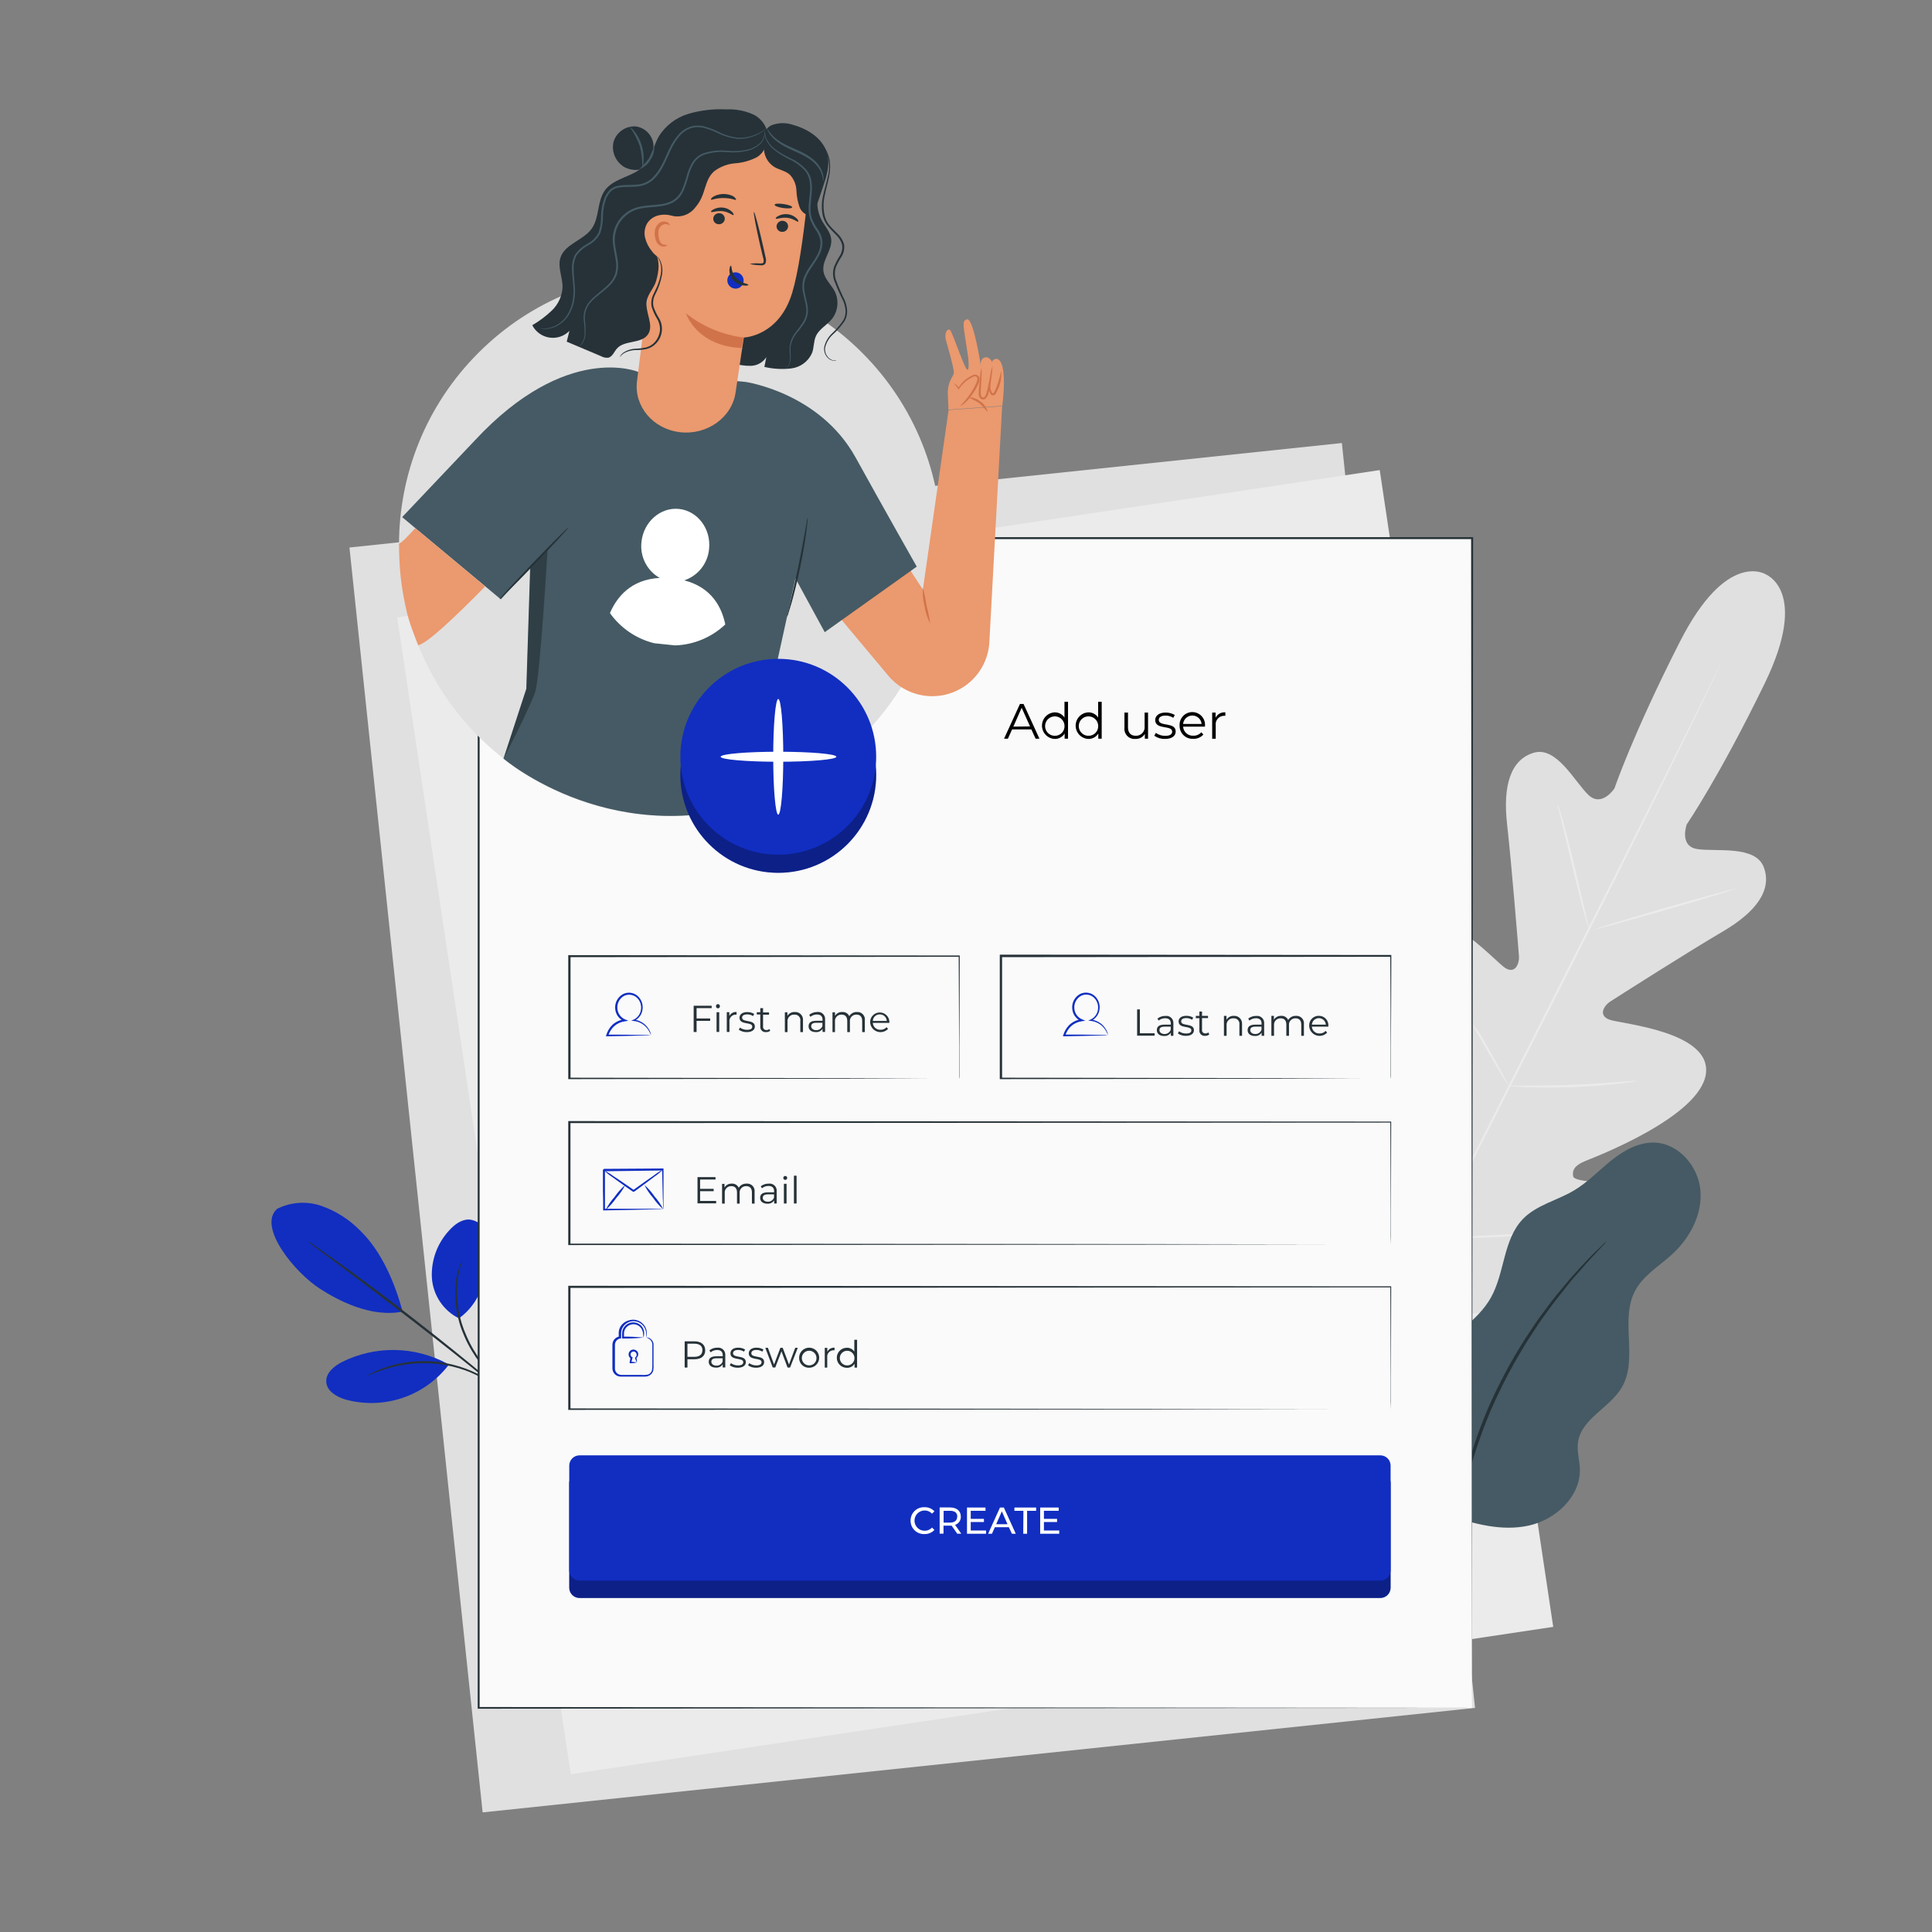 <svg width="501" height="501" viewBox="0 0 501 501" fill="none" xmlns="http://www.w3.org/2000/svg">
<rect x="0" y="0" width="501" height="501" fill="#808080" stroke="none"/>
<path d="M347.969 114.884L90.621 141.978L125.154 469.985L382.502 442.891L347.969 114.884Z" fill="#E0E0E0"/>
<path d="M357.786 121.901L103.006 160.114L147.998 460.089L402.778 421.875L357.786 121.901Z" fill="#EBEBEB"/>
<path d="M457.997 148.986C457.997 148.986 447.877 142.316 435.617 166.426C423.357 190.536 418.667 204.426 418.667 204.426C418.667 204.426 415.417 209.426 411.947 206.176C408.477 202.926 403.717 193.496 397.817 195.176C391.697 196.926 389.677 203.756 390.817 213.796C391.957 223.836 393.737 245.916 393.887 247.916C394.037 249.916 392.887 252.766 390.187 250.916C387.487 249.066 371.777 231.586 363.937 239.526C356.097 247.466 363.937 274.886 364.747 277.906C365.557 280.926 364.957 282.206 363.517 282.906C362.077 283.606 357.367 277.286 352.707 272.506C348.047 267.726 341.797 262.996 337.657 267.946C333.517 272.896 332.197 293.486 351.777 326.946L361.877 341.876L379.877 340.876C418.357 336.386 433.997 322.936 435.457 316.636C436.917 310.336 429.387 308.216 422.757 307.366C416.127 306.516 408.207 306.596 407.937 305.006C407.667 303.416 408.347 302.166 411.237 301.006C414.127 299.846 440.747 289.576 442.357 278.536C443.967 267.496 420.587 265.536 417.447 264.446C414.307 263.356 415.947 260.766 417.597 259.696C419.247 258.626 437.967 246.696 446.687 241.596C455.407 236.496 459.637 230.766 457.357 224.826C455.147 219.096 444.797 220.946 440.067 220.166C435.337 219.386 437.417 213.746 437.417 213.746C437.417 213.746 445.727 201.646 457.577 177.306C469.427 152.966 457.727 148.876 457.727 148.876" fill="#E0E0E0"/>
<path d="M446.958 170.566C446.958 170.566 446.888 170.746 446.728 171.086L446.028 172.596L443.268 178.426C440.868 183.426 437.338 190.676 432.948 199.596C424.168 217.426 411.878 241.936 398.138 268.996C384.398 296.056 372.038 320.596 363.138 338.386L352.658 359.476L349.878 365.206L349.118 366.696C348.948 367.026 348.848 367.186 348.848 367.186C348.848 367.186 348.918 367.006 349.068 366.666L349.778 365.156L352.538 359.386C354.938 354.386 358.458 347.136 362.848 338.216C371.628 320.376 383.958 295.826 397.668 268.746C411.378 241.666 423.758 217.166 432.668 199.366C437.078 190.476 440.668 183.286 443.138 178.276C444.368 175.806 445.328 173.876 445.998 172.546L446.748 171.066C446.878 170.736 446.958 170.566 446.958 170.566Z" fill="#EBEBEB"/>
<path d="M403.938 208.616C404.139 209.003 404.293 209.413 404.397 209.836C404.657 210.626 404.997 211.836 405.397 213.226C406.217 216.106 407.238 220.106 408.288 224.536C409.338 228.966 410.227 232.876 410.938 235.906C411.267 237.266 411.538 238.416 411.758 239.346C411.885 239.76 411.972 240.185 412.018 240.616C411.815 240.229 411.657 239.819 411.548 239.396C411.288 238.606 410.948 237.446 410.548 236.006C409.758 233.116 408.787 229.106 407.737 224.666C406.687 220.226 405.738 216.346 405.008 213.326C404.678 211.966 404.398 210.816 404.168 209.896C404.052 209.477 403.975 209.049 403.938 208.616Z" fill="#EBEBEB"/>
<path d="M413.678 240.936C413.678 240.786 421.788 238.316 431.888 235.406C441.988 232.496 450.218 230.276 450.258 230.406C450.298 230.536 442.148 233.036 432.048 235.936C421.948 238.836 413.718 241.086 413.678 240.936Z" fill="#EBEBEB"/>
<path d="M390.748 281.556C391.188 281.486 391.634 281.466 392.078 281.496H395.688C398.738 281.496 402.948 281.496 407.588 281.316C412.228 281.136 416.438 280.846 419.468 280.606L423.068 280.326C423.51 280.271 423.956 280.271 424.398 280.326C423.973 280.449 423.538 280.533 423.098 280.576C422.248 280.706 421.028 280.866 419.508 281.036C416.508 281.386 412.268 281.746 407.608 281.916C402.948 282.086 398.738 282.046 395.678 281.916C394.158 281.856 392.928 281.796 392.068 281.726C391.623 281.716 391.181 281.659 390.748 281.556Z" fill="#EBEBEB"/>
<path d="M375.518 254.256C375.788 254.561 376.023 254.897 376.218 255.256C376.688 256.026 377.268 256.986 377.958 258.106C379.408 260.526 380.588 264.676 383.518 267.606C385.658 271.336 387.578 274.726 388.938 277.196C389.558 278.346 390.088 279.336 390.528 280.126C390.745 280.476 390.917 280.852 391.038 281.246C390.767 280.94 390.532 280.605 390.338 280.246C389.858 279.479 389.278 278.529 388.598 277.396C387.148 274.986 385.178 271.626 383.038 267.896C380.898 264.166 378.978 260.776 377.618 258.316L376.028 255.426C375.806 255.061 375.634 254.667 375.518 254.256Z" fill="#EBEBEB"/>
<path d="M350.717 287.546C351.055 287.949 351.353 288.385 351.607 288.846L353.847 292.486C355.727 295.576 358.277 299.866 361.077 304.616C363.877 309.366 366.367 313.686 368.157 316.816C368.997 318.326 369.707 319.576 370.247 320.556C370.521 321.001 370.755 321.469 370.947 321.956C370.611 321.554 370.313 321.122 370.057 320.666L367.817 317.016C365.937 313.936 363.387 309.646 360.597 304.896C357.807 300.146 355.297 295.826 353.507 292.686C352.667 291.186 351.967 289.926 351.417 288.956C351.143 288.507 350.909 288.035 350.717 287.546Z" fill="#EBEBEB"/>
<path d="M370.697 320.996C371.253 320.913 371.815 320.873 372.377 320.876L376.957 320.736C380.817 320.596 386.157 320.396 392.037 320.016C397.917 319.636 403.247 319.156 407.097 318.776L411.657 318.336C412.213 318.254 412.775 318.22 413.337 318.236C412.795 318.378 412.244 318.481 411.687 318.546C410.617 318.716 409.057 318.936 407.137 319.166C403.297 319.646 397.977 320.166 392.077 320.566C386.177 320.966 380.837 321.096 376.957 321.126C375.027 321.126 373.457 321.126 372.377 321.126C371.814 321.138 371.252 321.094 370.697 320.996Z" fill="#EBEBEB"/>
<path d="M71.797 313.505C73.578 312.6 75.524 312.065 77.517 311.931C79.51 311.797 81.51 312.067 83.397 312.725C87.175 314.062 90.596 316.248 93.397 319.115C98.937 324.475 102.397 332.645 104.397 340.115C95.997 341.795 87.307 336.975 83.057 334.255C76.327 329.955 66.777 318.105 71.807 313.525" fill="#112EC1"/>
<path d="M118.987 341.855C116.993 340.863 115.295 339.363 114.066 337.505C112.837 335.648 112.12 333.499 111.987 331.275C111.889 329.046 112.236 326.819 113.006 324.724C113.777 322.63 114.957 320.71 116.477 319.075C117.857 317.545 119.687 316.145 121.737 316.245C122.697 316.352 123.611 316.712 124.386 317.289C125.161 317.865 125.768 318.637 126.147 319.525C126.876 321.321 127.114 323.278 126.837 325.195C126.207 331.765 124.397 338.005 119.037 341.855" fill="#112EC1"/>
<path d="M132.558 362.745C132.154 362.402 131.786 362.021 131.458 361.605L128.558 358.395C126.178 355.655 122.698 351.825 120.458 346.625C118.474 342.221 117.694 337.369 118.198 332.565C118.36 331.123 118.696 329.706 119.198 328.345C119.336 327.974 119.492 327.61 119.668 327.255C119.778 327.015 119.848 326.885 119.868 326.895C119.239 328.753 118.801 330.669 118.558 332.615C118.183 337.349 119.015 342.101 120.978 346.425C123.158 351.525 126.548 355.365 128.858 358.165C130.028 359.565 130.988 360.695 131.618 361.495C131.97 361.881 132.285 362.3 132.558 362.745Z" fill="#263238"/>
<path d="M79.877 321.886C80.088 321.987 80.288 322.108 80.477 322.246L82.107 323.356C83.527 324.356 85.557 325.766 88.047 327.556C93.047 331.146 99.857 336.196 107.257 341.946C114.657 347.696 121.257 353.056 125.967 356.996C128.317 358.996 130.207 360.576 131.507 361.706L132.987 363.016C133.327 363.326 133.497 363.486 133.477 363.506C133.278 363.39 133.091 363.256 132.917 363.106L131.367 361.876L125.717 357.306C120.877 353.426 114.297 348.136 106.877 342.426C99.457 336.716 92.697 331.586 87.777 327.916L81.947 323.576L80.367 322.376C80.185 322.232 80.021 322.067 79.877 321.886Z" fill="#263238"/>
<path d="M115.877 353.555C111.72 351.341 107.097 350.148 102.388 350.075C97.679 350.002 93.02 351.051 88.797 353.135C86.667 354.215 84.417 356.035 84.607 358.415C84.797 360.795 87.327 362.245 89.607 362.925C94.43 364.245 99.536 364.108 104.281 362.529C109.026 360.95 113.196 358.002 116.267 354.055" fill="#112EC1"/>
<path d="M95.197 356.745C95.607 356.459 96.046 356.218 96.507 356.025C97.025 355.749 97.559 355.505 98.107 355.295C98.818 354.987 99.546 354.72 100.287 354.495C101.176 354.192 102.081 353.938 102.997 353.735C104.05 353.49 105.115 353.299 106.187 353.165C108.653 352.889 111.142 352.889 113.607 353.165C116.071 353.471 118.49 354.062 120.817 354.925C121.842 355.307 122.844 355.747 123.817 356.245C124.661 356.669 125.482 357.136 126.277 357.645C127.027 358.075 127.617 358.585 128.177 358.975C128.653 359.317 129.107 359.687 129.537 360.085C129.928 360.384 130.289 360.719 130.617 361.085C130.527 361.185 128.977 359.715 126.067 357.945C125.275 357.462 124.457 357.022 123.617 356.625C122.661 356.151 121.68 355.731 120.677 355.365C118.383 354.545 116.005 353.982 113.587 353.685C111.161 353.425 108.714 353.425 106.287 353.685C105.229 353.804 104.178 353.978 103.137 354.205C102.137 354.375 101.257 354.655 100.437 354.875C97.137 355.855 95.247 356.855 95.197 356.745Z" fill="#263238"/>
<path d="M375.477 392.775C368.477 388.275 365.957 382.505 364.857 374.255C364.337 370.116 364.709 365.914 365.949 361.931C367.19 357.948 369.269 354.277 372.047 351.165C376.707 346.025 383.247 342.515 386.637 336.455C390.237 329.995 389.777 321.455 394.917 316.105C398.457 312.455 403.787 311.315 408.147 308.715C411.717 306.595 414.597 303.525 417.827 300.935C421.057 298.345 424.937 296.145 429.077 296.295C435.327 296.525 440.417 302.455 440.947 308.685C441.477 314.915 438.237 321.015 433.627 325.245C430.287 328.305 426.117 330.715 424.007 334.735C420.007 342.265 424.877 352.345 420.587 359.735C417.457 365.105 409.997 367.905 409.187 374.075C408.887 376.345 409.617 378.615 409.687 380.905C409.907 388.055 403.447 394.065 396.457 395.605C389.467 397.145 382.207 395.215 375.457 392.805" fill="#455A64"/>
<path d="M416.546 321.936C416.344 322.238 416.113 322.519 415.856 322.776L413.746 325.046C412.816 326.046 411.676 327.216 410.446 328.676C409.216 330.136 407.696 331.676 406.236 333.616C404.776 335.556 403.056 337.526 401.436 339.846C400.626 341.006 399.716 342.146 398.896 343.416L396.346 347.296C392.668 353.122 389.433 359.215 386.666 365.526C383.975 371.868 381.785 378.411 380.116 385.096C379.406 388.196 378.716 391.096 378.316 393.936C377.916 396.776 377.516 399.326 377.246 401.716C376.976 404.106 376.886 406.276 376.726 408.186C376.566 410.096 376.556 411.736 376.536 413.086C376.516 414.436 376.486 415.386 376.466 416.186C376.475 416.548 376.445 416.91 376.376 417.266C376.309 416.91 376.282 416.547 376.296 416.186C376.296 415.386 376.246 414.356 376.206 413.076C376.166 411.796 376.136 410.076 376.206 408.166C376.276 406.256 376.306 404.056 376.596 401.656C376.886 399.256 377.066 396.656 377.596 393.816C378.126 390.976 378.596 388.036 379.326 384.916C380.974 378.173 383.165 371.575 385.876 365.186C388.663 358.832 391.943 352.707 395.686 346.866L398.276 342.986C399.116 341.726 400.036 340.576 400.866 339.426C402.526 337.116 404.236 335.096 405.776 333.236C407.316 331.376 408.776 329.786 410.086 328.356C411.396 326.926 412.536 325.756 413.506 324.816C414.476 323.876 415.156 323.206 415.736 322.656C415.981 322.389 416.253 322.148 416.546 321.936Z" fill="#263238"/>
<path d="M381.718 139.576H124.088V442.906H381.718V139.576Z" fill="#FAFAFA"/>
<path d="M381.727 442.906C381.727 440.906 381.627 320.316 381.487 139.576L381.727 139.806H124.117L124.377 139.546C124.377 251.546 124.377 355.856 124.377 442.876L124.157 442.656L381.797 442.876L124.157 443.096H123.877V442.876C123.877 355.876 123.877 251.536 123.877 139.546V139.286H124.167H381.777H382.007V139.526C381.817 320.316 381.727 440.896 381.727 442.906Z" fill="#263238"/>
<path d="M267.447 189.146H262.447L261.367 191.556H260.367L264.487 182.556H265.427L269.547 191.556H268.547L267.447 189.146ZM267.107 188.376L264.937 183.536L262.777 188.426L267.107 188.376Z" fill="black"/>
<path d="M276.957 181.996V191.556H276.077V190.216C275.806 190.66 275.421 191.024 274.962 191.27C274.504 191.516 273.988 191.636 273.467 191.616C272.586 191.569 271.756 191.185 271.149 190.544C270.542 189.903 270.203 189.054 270.203 188.171C270.203 187.288 270.542 186.439 271.149 185.798C271.756 185.157 272.586 184.774 273.467 184.726C273.974 184.714 274.476 184.831 274.925 185.065C275.374 185.299 275.757 185.644 276.037 186.066V181.996H276.957ZM276.047 188.166C276.024 187.673 275.856 187.198 275.565 186.799C275.274 186.401 274.872 186.096 274.409 185.924C273.947 185.752 273.444 185.72 272.963 185.831C272.482 185.942 272.044 186.192 271.704 186.55C271.364 186.907 271.136 187.357 271.05 187.843C270.963 188.329 271.021 188.83 271.216 189.283C271.411 189.736 271.735 190.122 272.148 190.393C272.561 190.664 273.044 190.807 273.537 190.806C273.88 190.811 274.219 190.745 274.534 190.612C274.85 190.48 275.134 190.283 275.37 190.035C275.606 189.787 275.788 189.493 275.904 189.171C276.021 188.85 276.07 188.508 276.047 188.166Z" fill="black"/>
<path d="M285.688 181.996V191.556H284.808V190.216C284.536 190.66 284.152 191.024 283.693 191.27C283.234 191.516 282.718 191.636 282.198 191.616C281.316 191.569 280.487 191.185 279.879 190.544C279.272 189.903 278.934 189.054 278.934 188.171C278.934 187.288 279.272 186.439 279.879 185.798C280.487 185.157 281.316 184.774 282.198 184.726C282.705 184.714 283.206 184.831 283.655 185.065C284.105 185.299 284.488 185.644 284.768 186.066V181.996H285.688ZM284.778 188.166C284.754 187.673 284.587 187.198 284.295 186.799C284.004 186.401 283.602 186.096 283.14 185.924C282.677 185.752 282.174 185.72 281.693 185.831C281.212 185.942 280.775 186.192 280.434 186.55C280.094 186.907 279.867 187.357 279.78 187.843C279.693 188.329 279.751 188.83 279.946 189.283C280.142 189.736 280.466 190.122 280.878 190.393C281.291 190.664 281.774 190.807 282.268 190.806C282.61 190.811 282.949 190.745 283.265 190.612C283.58 190.48 283.865 190.283 284.1 190.035C284.336 189.787 284.518 189.493 284.635 189.171C284.751 188.85 284.8 188.508 284.778 188.166Z" fill="black"/>
<path d="M297.708 184.776V191.556H296.878V190.316C296.629 190.734 296.272 191.075 295.844 191.304C295.415 191.533 294.933 191.641 294.448 191.616C294.058 191.655 293.665 191.606 293.297 191.472C292.929 191.339 292.596 191.125 292.322 190.846C292.047 190.566 291.839 190.229 291.712 189.859C291.585 189.489 291.543 189.095 291.588 188.706V184.776H292.508V188.616C292.508 190.056 293.248 190.796 294.508 190.796C294.829 190.813 295.149 190.76 295.447 190.64C295.745 190.52 296.014 190.336 296.233 190.102C296.453 189.868 296.62 189.589 296.72 189.284C296.821 188.979 296.855 188.655 296.818 188.336V184.776H297.708Z" fill="black"/>
<path d="M299.326 190.786L299.736 190.056C300.438 190.558 301.283 190.825 302.146 190.816C303.436 190.816 303.966 190.386 303.966 189.716C303.966 187.946 299.566 189.336 299.566 186.716C299.566 185.606 300.566 184.776 302.246 184.776C303.088 184.765 303.918 184.983 304.646 185.406L304.246 186.146C303.654 185.753 302.956 185.551 302.246 185.566C301.026 185.566 300.486 186.046 300.486 186.686C300.486 188.516 304.876 187.136 304.876 189.686C304.876 190.856 303.876 191.616 302.086 191.616C301.101 191.644 300.133 191.353 299.326 190.786Z" fill="black"/>
<path d="M312.468 188.426H306.798C306.817 188.756 306.901 189.079 307.046 189.377C307.191 189.674 307.394 189.94 307.642 190.159C307.89 190.377 308.18 190.544 308.493 190.65C308.806 190.756 309.138 190.799 309.468 190.776C309.857 190.789 310.244 190.716 310.602 190.562C310.96 190.408 311.279 190.177 311.538 189.886L312.048 190.486C311.721 190.851 311.318 191.139 310.866 191.329C310.415 191.519 309.927 191.607 309.438 191.586C308.973 191.614 308.507 191.545 308.07 191.383C307.634 191.22 307.235 190.969 306.901 190.644C306.567 190.32 306.305 189.929 306.13 189.497C305.956 189.065 305.873 188.602 305.888 188.136C305.863 187.688 305.93 187.24 306.084 186.818C306.239 186.397 306.478 186.012 306.786 185.686C307.094 185.36 307.466 185.101 307.878 184.923C308.29 184.746 308.734 184.654 309.183 184.654C309.631 184.654 310.075 184.746 310.488 184.923C310.9 185.101 311.271 185.36 311.58 185.686C311.888 186.012 312.127 186.397 312.281 186.818C312.436 187.24 312.502 187.688 312.478 188.136C312.478 188.246 312.468 188.346 312.468 188.426ZM306.798 187.736H311.598C311.543 187.137 311.267 186.581 310.823 186.175C310.378 185.77 309.799 185.545 309.198 185.545C308.597 185.545 308.017 185.77 307.573 186.175C307.129 186.581 306.853 187.137 306.798 187.736Z" fill="black"/>
<path d="M317.758 184.726V185.616H317.538C317.215 185.6 316.892 185.655 316.593 185.778C316.294 185.901 316.025 186.088 315.807 186.327C315.589 186.567 315.427 186.851 315.332 187.16C315.237 187.469 315.212 187.796 315.258 188.116V191.566H314.338V184.786H315.218V186.116C315.453 185.656 315.82 185.277 316.274 185.029C316.727 184.781 317.244 184.676 317.758 184.726Z" fill="black"/>
<path d="M248.707 279.717C248.707 279.717 248.707 279.517 248.707 279.157C248.707 278.797 248.707 278.237 248.707 277.537C248.707 276.097 248.707 273.997 248.707 271.277C248.707 265.827 248.647 257.907 248.607 247.947L248.777 248.107L147.687 248.207L147.947 247.947C147.947 258.947 147.947 269.647 147.947 279.717L147.697 279.467L219.947 279.577L241.107 279.647H246.797H248.277H248.787H248.307H246.777H241.147L220.047 279.727L147.617 279.837H147.357V247.687H147.617L248.707 247.777H248.877V247.947C248.877 257.947 248.807 265.947 248.787 271.377C248.787 274.077 248.787 276.167 248.787 277.597C248.787 278.287 248.787 278.817 248.787 279.187C248.787 279.557 248.707 279.717 248.707 279.717Z" fill="#263238"/>
<path d="M360.607 322.746C360.607 322.746 360.607 322.036 360.607 320.656C360.607 319.276 360.607 317.236 360.607 314.546C360.607 309.176 360.607 301.246 360.537 290.976L360.667 291.106L147.667 291.236L147.927 290.976V322.746L147.667 322.496L299.207 322.606L344.207 322.676H356.377H359.537H360.627C360.627 322.676 360.277 322.676 359.577 322.676H356.447H344.337L299.337 322.756L147.617 322.866H147.357V290.716H147.627L360.627 290.846H360.757V290.976C360.757 301.286 360.697 309.236 360.677 314.626C360.677 317.292 360.677 319.319 360.677 320.706C360.627 322.066 360.607 322.746 360.607 322.746Z" fill="#263238"/>
<path d="M360.607 365.486C360.607 365.486 360.607 364.766 360.607 363.396C360.607 362.026 360.607 359.966 360.607 357.286C360.607 351.906 360.607 343.986 360.537 333.716L360.667 333.836L147.667 333.976L147.927 333.716V365.486L147.667 365.226L299.207 365.336L344.207 365.416H356.377H359.537H360.627H359.577H356.447H344.337L299.337 365.486L147.617 365.606H147.357V333.426H147.627L360.627 333.566H360.757V333.696C360.757 343.996 360.697 351.946 360.677 357.336C360.677 360.002 360.677 362.029 360.677 363.416C360.627 364.806 360.607 365.486 360.607 365.486Z" fill="#263238"/>
<path d="M360.608 279.716C360.608 279.716 360.608 279.516 360.608 279.156C360.608 278.796 360.608 278.236 360.608 277.536C360.608 276.096 360.608 273.996 360.608 271.276C360.608 265.826 360.608 257.906 360.518 247.946L360.688 248.106L259.598 248.206L259.858 247.946V279.716L259.598 279.466L331.858 279.576L353.018 279.646H358.708H360.188H360.698H360.218H358.678H353.048L331.948 279.726L259.508 279.836H259.258V279.586C259.258 269.516 259.258 258.826 259.258 247.816V247.556H259.528L360.618 247.646H360.788V247.816C360.788 257.816 360.718 265.816 360.688 271.246C360.688 273.946 360.688 276.036 360.688 277.466C360.688 278.156 360.688 278.686 360.688 279.056C360.688 279.426 360.608 279.716 360.608 279.716Z" fill="#263238"/>
<path d="M168.787 268.426C168.532 268.46 168.275 268.476 168.017 268.476L165.737 268.546C163.737 268.606 160.877 268.686 157.437 268.726H157.117L157.217 268.426C157.508 267.408 158.059 266.485 158.817 265.746C159.672 264.977 160.738 264.482 161.877 264.326L161.817 264.816C161.177 264.536 160.625 264.086 160.221 263.515C159.818 262.944 159.578 262.273 159.527 261.576C159.458 260.793 159.626 260.007 160.01 259.32C160.393 258.633 160.974 258.078 161.677 257.726C162.348 257.418 163.101 257.337 163.822 257.494C164.544 257.651 165.194 258.038 165.677 258.596C166.106 259.089 166.408 259.679 166.556 260.315C166.704 260.951 166.694 261.614 166.527 262.246C166.39 262.795 166.128 263.305 165.762 263.737C165.397 264.169 164.936 264.51 164.417 264.736V264.386C165.309 264.517 166.156 264.86 166.887 265.386C167.424 265.789 167.879 266.292 168.227 266.866C168.541 267.343 168.749 267.882 168.837 268.446C168.837 268.446 168.757 268.296 168.647 268.056C168.479 267.681 168.282 267.32 168.057 266.976C167.641 266.357 167.093 265.838 166.454 265.454C165.815 265.071 165.099 264.832 164.357 264.756L163.687 264.676L164.317 264.406C164.774 264.193 165.176 263.878 165.493 263.487C165.81 263.095 166.034 262.637 166.147 262.146C166.289 261.586 166.292 261 166.156 260.439C166.02 259.878 165.749 259.359 165.367 258.926C164.944 258.46 164.386 258.139 163.77 258.008C163.154 257.877 162.513 257.942 161.937 258.196C161.332 258.505 160.833 258.988 160.505 259.584C160.177 260.179 160.035 260.859 160.097 261.536C160.14 262.144 160.35 262.729 160.703 263.226C161.055 263.723 161.538 264.114 162.097 264.356L162.947 264.696L162.037 264.846C160.995 264.982 160.018 265.432 159.237 266.136C158.531 266.809 158.011 267.653 157.727 268.586L157.507 268.296C160.837 268.296 163.637 268.296 165.647 268.366H167.987C168.255 268.368 168.522 268.388 168.787 268.426Z" fill="#112EC1"/>
<path d="M287.297 268.426C287.045 268.46 286.791 268.477 286.537 268.476L284.247 268.546C282.247 268.606 279.397 268.686 275.947 268.726H275.637L275.727 268.426C276.017 267.409 276.569 266.485 277.327 265.746C278.179 264.97 279.245 264.468 280.387 264.306L280.327 264.796C279.687 264.515 279.137 264.065 278.735 263.494C278.333 262.923 278.095 262.253 278.047 261.556C277.973 260.773 278.137 259.986 278.519 259.299C278.901 258.612 279.483 258.056 280.187 257.706C280.858 257.4 281.61 257.32 282.331 257.477C283.052 257.633 283.703 258.019 284.187 258.576C284.614 259.07 284.914 259.66 285.06 260.297C285.207 260.933 285.195 261.595 285.027 262.226C284.889 262.775 284.628 263.285 284.262 263.717C283.896 264.149 283.436 264.491 282.917 264.716V264.366C283.808 264.497 284.655 264.84 285.387 265.366C285.926 265.767 286.382 266.269 286.727 266.846C287.04 267.323 287.248 267.862 287.337 268.426C287.337 268.426 287.257 268.276 287.147 268.036C286.987 267.657 286.789 267.295 286.557 266.956C286.142 266.338 285.597 265.819 284.959 265.435C284.321 265.051 283.607 264.813 282.867 264.736L282.197 264.656L282.817 264.386C283.273 264.172 283.676 263.857 283.994 263.466C284.313 263.075 284.539 262.617 284.657 262.126C284.796 261.566 284.797 260.98 284.659 260.419C284.522 259.858 284.25 259.338 283.867 258.906C283.451 258.433 282.894 258.106 282.278 257.975C281.662 257.843 281.02 257.914 280.447 258.176C279.839 258.483 279.337 258.965 279.007 259.561C278.677 260.157 278.534 260.838 278.597 261.516C278.64 262.124 278.849 262.709 279.202 263.206C279.555 263.703 280.037 264.094 280.597 264.336L281.447 264.676L280.537 264.826C279.494 264.963 278.518 265.412 277.737 266.116C277.033 266.789 276.516 267.634 276.237 268.566L276.017 268.276C279.347 268.276 282.147 268.276 284.147 268.346H286.497C286.765 268.354 287.032 268.381 287.297 268.426Z" fill="#112EC1"/>
<path d="M180.637 261.426V264.106H184.157V264.726H180.637V267.616H179.877V260.806H184.547V261.426H180.637Z" fill="#263238"/>
<path d="M185.666 260.876C185.669 260.745 185.722 260.621 185.816 260.529C185.909 260.437 186.035 260.386 186.166 260.386C186.231 260.383 186.296 260.394 186.357 260.417C186.418 260.439 186.474 260.474 186.522 260.519C186.569 260.564 186.608 260.617 186.634 260.677C186.66 260.737 186.675 260.801 186.676 260.866C186.691 260.94 186.689 261.017 186.671 261.09C186.653 261.163 186.618 261.231 186.571 261.29C186.523 261.348 186.463 261.395 186.394 261.428C186.326 261.46 186.252 261.477 186.176 261.477C186.101 261.477 186.026 261.46 185.958 261.428C185.89 261.395 185.829 261.348 185.781 261.29C185.734 261.231 185.699 261.163 185.681 261.09C185.663 261.017 185.661 260.94 185.676 260.866L185.666 260.876ZM185.816 262.486H186.506V267.606H185.816V262.486Z" fill="#263238"/>
<path d="M191.007 262.426V263.106H190.877C190.634 263.093 190.39 263.135 190.165 263.227C189.94 263.319 189.737 263.46 189.573 263.64C189.409 263.82 189.286 264.034 189.214 264.266C189.142 264.499 189.123 264.745 189.157 264.986V267.596H188.467V262.476H189.127V263.476C189.299 263.133 189.571 262.85 189.906 262.663C190.241 262.476 190.624 262.393 191.007 262.426Z" fill="#263238"/>
<path d="M191.576 267.017L191.886 266.477C192.418 266.853 193.055 267.053 193.706 267.047C194.706 267.047 195.076 266.717 195.076 266.217C195.076 264.877 191.766 265.927 191.766 263.907C191.766 263.077 192.486 262.447 193.766 262.447C194.402 262.439 195.028 262.605 195.576 262.927L195.276 263.487C194.831 263.186 194.303 263.032 193.766 263.047C192.846 263.047 192.436 263.407 192.436 263.887C192.436 265.267 195.746 264.227 195.746 266.197C195.746 267.077 194.976 267.647 193.636 267.647C192.9 267.663 192.177 267.442 191.576 267.017Z" fill="#263238"/>
<path d="M199.736 267.286C199.431 267.531 199.048 267.659 198.656 267.646C198.455 267.669 198.252 267.647 198.06 267.582C197.869 267.516 197.695 267.408 197.551 267.266C197.407 267.124 197.296 266.951 197.228 266.761C197.16 266.57 197.135 266.367 197.156 266.166V263.076H196.246V262.486H197.156V261.426H197.876V262.536H199.426V263.126H197.876V266.176C197.859 266.298 197.87 266.422 197.907 266.539C197.945 266.656 198.008 266.763 198.093 266.852C198.177 266.941 198.281 267.011 198.396 267.055C198.51 267.098 198.634 267.116 198.756 267.106C199.032 267.113 199.302 267.021 199.516 266.846L199.736 267.286Z" fill="#263238"/>
<path d="M208.227 264.636V267.636H207.537V264.736C207.57 264.523 207.554 264.306 207.49 264.1C207.426 263.894 207.317 263.706 207.169 263.549C207.022 263.392 206.841 263.27 206.639 263.194C206.438 263.117 206.222 263.087 206.007 263.106C205.763 263.087 205.518 263.122 205.288 263.209C205.059 263.295 204.852 263.431 204.681 263.607C204.51 263.782 204.38 263.993 204.3 264.225C204.22 264.456 204.192 264.703 204.217 264.946V267.636H203.527V262.516H204.187V263.426C204.392 263.099 204.681 262.834 205.025 262.658C205.368 262.482 205.752 262.402 206.137 262.426C206.426 262.412 206.715 262.46 206.983 262.567C207.251 262.675 207.493 262.839 207.692 263.049C207.89 263.26 208.041 263.51 208.134 263.784C208.226 264.058 208.258 264.349 208.227 264.636Z" fill="#263238"/>
<path d="M213.958 264.427V267.597H213.298V266.797C213.106 267.081 212.842 267.309 212.532 267.457C212.223 267.604 211.879 267.666 211.538 267.637C210.388 267.637 209.678 267.037 209.678 266.157C209.678 265.277 210.178 264.707 211.678 264.707H213.298V264.427C213.298 263.547 212.808 263.077 211.858 263.077C211.237 263.066 210.634 263.279 210.158 263.677L209.838 263.167C210.413 262.694 211.133 262.433 211.878 262.427C212.153 262.385 212.435 262.407 212.701 262.492C212.967 262.577 213.209 262.721 213.41 262.914C213.611 263.108 213.765 263.344 213.86 263.607C213.955 263.869 213.988 264.149 213.958 264.427ZM213.268 266.057V265.217H211.668C210.668 265.217 210.358 265.607 210.358 266.137C210.358 266.667 210.828 267.137 211.648 267.137C211.997 267.155 212.343 267.062 212.634 266.869C212.926 266.676 213.148 266.395 213.268 266.067V266.057Z" fill="#263238"/>
<path d="M224.267 264.636V267.636H223.577V264.736C223.577 263.656 223.037 263.106 222.107 263.106C221.868 263.094 221.629 263.134 221.407 263.224C221.185 263.315 220.986 263.452 220.823 263.627C220.66 263.803 220.538 264.012 220.464 264.239C220.39 264.467 220.367 264.708 220.397 264.946V267.636H219.707V264.736C219.707 263.656 219.167 263.106 218.237 263.106C217.998 263.094 217.759 263.134 217.537 263.224C217.315 263.315 217.116 263.452 216.953 263.627C216.79 263.803 216.668 264.012 216.594 264.239C216.52 264.467 216.497 264.708 216.527 264.946V267.636H215.877V262.516H216.537V263.426C216.728 263.105 217.003 262.842 217.333 262.665C217.662 262.489 218.034 262.406 218.407 262.426C218.785 262.395 219.163 262.483 219.489 262.676C219.815 262.87 220.073 263.16 220.227 263.506C220.433 263.163 220.727 262.882 221.079 262.692C221.431 262.502 221.827 262.41 222.227 262.426C222.515 262.406 222.803 262.452 223.072 262.558C223.34 262.665 223.58 262.83 223.776 263.042C223.972 263.254 224.118 263.508 224.203 263.783C224.287 264.059 224.309 264.351 224.267 264.636Z" fill="#263238"/>
<path d="M230.607 265.256H226.337C226.351 265.504 226.414 265.747 226.522 265.971C226.63 266.195 226.781 266.396 226.967 266.561C227.153 266.726 227.37 266.854 227.605 266.935C227.84 267.017 228.088 267.051 228.337 267.036C228.63 267.045 228.922 266.99 229.191 266.875C229.461 266.759 229.702 266.585 229.897 266.366L230.287 266.816C229.92 267.2 229.448 267.467 228.93 267.584C228.412 267.701 227.871 267.662 227.375 267.474C226.878 267.285 226.449 266.954 226.14 266.522C225.83 266.09 225.656 265.577 225.637 265.046C225.637 264.383 225.9 263.747 226.369 263.278C226.838 262.809 227.474 262.546 228.137 262.546C228.8 262.546 229.436 262.809 229.904 263.278C230.373 263.747 230.637 264.383 230.637 265.046C230.617 265.106 230.607 265.186 230.607 265.256ZM226.337 264.746H229.957C229.936 264.281 229.734 263.842 229.394 263.525C229.053 263.207 228.602 263.035 228.137 263.046C227.673 263.035 227.224 263.208 226.887 263.526C226.55 263.844 226.352 264.283 226.337 264.746Z" fill="#263238"/>
<path d="M185.707 311.426V312.046H180.877V305.246H185.547V305.866H181.547V308.286H185.067V308.896H181.547V311.426H185.707Z" fill="#263238"/>
<path d="M195.676 309.116V312.116H194.986V309.216C194.986 308.136 194.446 307.586 193.516 307.586C193.276 307.574 193.036 307.615 192.814 307.705C192.591 307.796 192.391 307.934 192.228 308.111C192.065 308.287 191.942 308.498 191.87 308.727C191.797 308.956 191.775 309.198 191.806 309.436V312.116H191.116V309.216C191.116 308.136 190.576 307.586 189.646 307.586C189.407 307.576 189.168 307.618 188.946 307.709C188.724 307.8 188.525 307.939 188.362 308.115C188.199 308.291 188.077 308.5 188.003 308.728C187.93 308.957 187.907 309.198 187.936 309.436V312.116H187.246V307.006H187.876V307.936C188.069 307.616 188.344 307.355 188.673 307.179C189.003 307.003 189.373 306.919 189.746 306.936C190.124 306.906 190.502 306.993 190.828 307.186C191.154 307.38 191.412 307.67 191.566 308.016C191.772 307.673 192.066 307.392 192.418 307.202C192.77 307.012 193.167 306.92 193.566 306.936C193.857 306.904 194.152 306.939 194.427 307.039C194.702 307.138 194.951 307.299 195.155 307.509C195.359 307.72 195.511 307.974 195.602 308.252C195.692 308.531 195.717 308.826 195.676 309.116Z" fill="#263238"/>
<path d="M201.407 308.917V312.087H200.747V311.287C200.557 311.573 200.293 311.803 199.983 311.952C199.674 312.102 199.33 312.165 198.987 312.137C197.827 312.137 197.117 311.537 197.117 310.647C197.117 309.757 197.627 309.197 199.117 309.197H200.737V308.887C200.737 308.017 200.237 307.537 199.287 307.537C198.667 307.527 198.064 307.74 197.587 308.137L197.277 307.627C197.868 307.16 198.604 306.915 199.357 306.937C199.629 306.901 199.905 306.927 200.165 307.012C200.425 307.098 200.663 307.241 200.86 307.432C201.057 307.622 201.209 307.855 201.303 308.112C201.398 308.369 201.434 308.644 201.407 308.917ZM200.717 310.547V309.717H199.117C198.117 309.717 197.797 310.107 197.797 310.627C197.797 311.147 198.277 311.627 199.097 311.627C199.447 311.643 199.793 311.547 200.085 311.353C200.376 311.159 200.598 310.876 200.717 310.547Z" fill="#263238"/>
<path d="M203.127 305.356C203.15 305.24 203.213 305.136 203.304 305.062C203.395 304.987 203.509 304.946 203.627 304.946C203.745 304.946 203.859 304.987 203.95 305.062C204.041 305.136 204.104 305.24 204.127 305.356C204.142 305.43 204.14 305.506 204.122 305.579C204.104 305.653 204.07 305.721 204.022 305.779C203.974 305.838 203.914 305.885 203.845 305.917C203.777 305.95 203.703 305.966 203.627 305.966C203.552 305.966 203.477 305.95 203.409 305.917C203.341 305.885 203.28 305.838 203.233 305.779C203.185 305.721 203.151 305.653 203.132 305.579C203.114 305.506 203.112 305.43 203.127 305.356ZM203.277 306.976H203.967V312.086H203.277V306.976Z" fill="#263238"/>
<path d="M205.877 304.876H206.567V312.086H205.877V304.876Z" fill="#263238"/>
<path d="M182.877 350.156C182.877 351.606 181.877 352.476 180.097 352.476H178.267V354.626H177.547V347.826H180.097C181.807 347.826 182.877 348.696 182.877 350.156ZM182.157 350.156C182.157 349.066 181.437 348.446 180.077 348.446H178.267V351.846H180.077C181.417 351.846 182.137 351.226 182.137 350.156H182.157Z" fill="#263238"/>
<path d="M188.077 351.426V354.596H187.407V353.796C187.219 354.082 186.957 354.312 186.649 354.462C186.341 354.612 185.998 354.675 185.657 354.646C184.497 354.646 183.787 354.046 183.787 353.156C183.787 352.266 184.287 351.706 185.787 351.706H187.417V351.426C187.417 350.556 186.917 350.076 185.967 350.076C185.346 350.069 184.742 350.285 184.267 350.686L183.957 350.166C184.548 349.699 185.284 349.455 186.037 349.476C186.305 349.442 186.577 349.469 186.834 349.554C187.091 349.639 187.325 349.78 187.52 349.966C187.716 350.153 187.867 350.381 187.963 350.633C188.06 350.886 188.098 351.157 188.077 351.426ZM187.387 353.066V352.226H185.777C184.777 352.226 184.467 352.616 184.467 353.136C184.467 353.656 184.947 354.136 185.757 354.136C186.104 354.156 186.448 354.066 186.74 353.88C187.033 353.693 187.259 353.419 187.387 353.096V353.066Z" fill="#263238"/>
<path d="M189.236 354.046L189.546 353.496C190.077 353.876 190.714 354.079 191.366 354.076C192.366 354.076 192.736 353.746 192.736 353.236C192.736 351.906 189.416 352.956 189.416 350.936C189.416 350.096 190.136 349.476 191.416 349.476C192.053 349.463 192.68 349.629 193.226 349.956L192.926 350.506C192.479 350.21 191.953 350.056 191.416 350.066C190.496 350.066 190.086 350.426 190.086 350.916C190.086 352.296 193.406 351.256 193.406 353.216C193.406 354.106 192.626 354.676 191.296 354.676C190.56 354.694 189.837 354.473 189.236 354.046Z" fill="#263238"/>
<path d="M193.986 354.046L194.296 353.496C194.827 353.876 195.464 354.079 196.116 354.076C197.116 354.076 197.486 353.746 197.486 353.236C197.486 351.906 194.166 352.956 194.166 350.936C194.166 350.096 194.886 349.476 196.166 349.476C196.803 349.464 197.43 349.63 197.976 349.956L197.676 350.506C197.229 350.21 196.703 350.056 196.166 350.066C195.246 350.066 194.836 350.426 194.836 350.916C194.836 352.296 198.156 351.256 198.156 353.216C198.156 354.106 197.376 354.676 196.046 354.676C195.31 354.694 194.587 354.473 193.986 354.046Z" fill="#263238"/>
<path d="M206.877 349.516L204.877 354.626H204.227L202.647 350.426L201.037 354.616H200.387L198.457 349.506H199.127L200.727 353.846L202.367 349.506H202.967L204.597 353.846L206.217 349.506L206.877 349.516Z" fill="#263238"/>
<path d="M207.227 352.067C207.229 351.553 207.383 351.051 207.67 350.625C207.957 350.199 208.363 349.867 208.839 349.672C209.314 349.476 209.836 349.426 210.34 349.528C210.844 349.629 211.306 349.878 211.669 350.242C212.031 350.606 212.278 351.069 212.377 351.573C212.477 352.077 212.425 352.599 212.228 353.074C212.031 353.548 211.697 353.954 211.27 354.239C210.843 354.524 210.34 354.677 209.827 354.677C209.481 354.689 209.136 354.63 208.815 354.504C208.493 354.377 208.201 354.185 207.956 353.94C207.712 353.695 207.521 353.402 207.396 353.079C207.27 352.757 207.213 352.412 207.227 352.067ZM211.727 352.067C211.707 351.696 211.579 351.339 211.359 351.04C211.139 350.741 210.836 350.513 210.487 350.384C210.139 350.255 209.76 350.232 209.398 350.316C209.037 350.4 208.708 350.589 208.452 350.858C208.196 351.127 208.025 351.466 207.959 351.831C207.894 352.197 207.937 352.574 208.083 352.915C208.229 353.256 208.472 353.547 208.782 353.752C209.092 353.957 209.455 354.066 209.827 354.067C210.086 354.071 210.344 354.022 210.583 353.922C210.822 353.822 211.038 353.673 211.217 353.485C211.396 353.297 211.533 353.073 211.621 352.829C211.709 352.585 211.745 352.325 211.727 352.067Z" fill="#263238"/>
<path d="M216.407 349.476V350.147H216.237C215.993 350.133 215.749 350.175 215.522 350.268C215.296 350.361 215.093 350.503 214.929 350.684C214.764 350.865 214.642 351.08 214.571 351.314C214.499 351.548 214.481 351.795 214.517 352.036V354.636H213.877V349.527H214.537V350.527C214.71 350.186 214.98 349.905 215.313 349.718C215.646 349.531 216.026 349.447 216.407 349.476Z" fill="#263238"/>
<path d="M222.256 347.426V354.636H221.596V353.636C221.39 353.977 221.095 354.256 220.743 354.443C220.391 354.629 219.994 354.717 219.596 354.696C218.907 354.696 218.245 354.422 217.758 353.934C217.27 353.447 216.996 352.785 216.996 352.096C216.996 351.406 217.27 350.745 217.758 350.257C218.245 349.77 218.907 349.496 219.596 349.496C219.978 349.48 220.358 349.564 220.698 349.74C221.038 349.915 221.327 350.175 221.536 350.496V347.426H222.256ZM221.576 352.076C221.557 351.704 221.428 351.347 221.208 351.048C220.987 350.749 220.683 350.521 220.334 350.392C219.985 350.264 219.606 350.241 219.244 350.326C218.882 350.411 218.553 350.601 218.298 350.871C218.042 351.141 217.872 351.48 217.807 351.847C217.743 352.213 217.787 352.59 217.935 352.931C218.083 353.272 218.328 353.563 218.639 353.766C218.95 353.97 219.314 354.077 219.686 354.076C219.946 354.079 220.203 354.029 220.442 353.927C220.681 353.826 220.896 353.676 221.074 353.487C221.251 353.298 221.388 353.074 221.474 352.829C221.561 352.585 221.596 352.325 221.576 352.066V352.076Z" fill="#263238"/>
<path d="M294.877 261.756H295.587V267.946H299.407V268.566H294.877V261.756Z" fill="#263238"/>
<path d="M304.276 265.426V268.596H303.616V267.796C303.426 268.083 303.162 268.313 302.853 268.462C302.543 268.612 302.199 268.675 301.856 268.646C300.696 268.646 299.986 268.036 299.986 267.156C299.986 266.276 300.496 265.706 301.986 265.706H303.606V265.396C303.606 264.526 303.106 264.046 302.156 264.046C301.536 264.037 300.933 264.25 300.456 264.646L300.146 264.136C300.737 263.669 301.474 263.425 302.226 263.446C302.498 263.41 302.774 263.436 303.034 263.522C303.295 263.608 303.532 263.751 303.729 263.942C303.926 264.132 304.078 264.364 304.173 264.621C304.267 264.878 304.303 265.154 304.276 265.426ZM303.586 267.056V266.226H301.986C300.986 266.226 300.666 266.616 300.666 267.136C300.666 267.656 301.146 268.136 301.966 268.136C302.32 268.151 302.669 268.051 302.961 267.851C303.253 267.651 303.472 267.361 303.586 267.026V267.056Z" fill="#263238"/>
<path d="M305.438 267.986L305.747 267.436C306.279 267.812 306.916 268.012 307.568 268.006C308.568 268.006 308.938 267.676 308.938 267.176C308.938 265.846 305.628 266.896 305.628 264.866C305.628 264.036 306.338 263.416 307.628 263.416C308.259 263.404 308.882 263.566 309.427 263.886L309.128 264.446C308.684 264.149 308.161 263.996 307.628 264.006C306.698 264.006 306.298 264.366 306.298 264.856C306.298 266.236 309.608 265.186 309.608 267.156C309.608 268.036 308.827 268.616 307.497 268.616C306.762 268.627 306.041 268.407 305.438 267.986Z" fill="#263238"/>
<path d="M313.588 268.256C313.281 268.499 312.899 268.627 312.508 268.616C312.307 268.638 312.103 268.615 311.912 268.548C311.721 268.481 311.548 268.371 311.405 268.228C311.262 268.085 311.153 267.912 311.086 267.721C311.019 267.53 310.995 267.327 311.018 267.126V264.036H310.098V263.426H311.018V262.306H311.708V263.426H313.258V264.006H311.708V267.056C311.691 267.177 311.701 267.301 311.739 267.419C311.776 267.536 311.84 267.643 311.924 267.732C312.009 267.821 312.112 267.891 312.227 267.934C312.342 267.978 312.465 267.996 312.588 267.986C312.864 267.995 313.135 267.902 313.348 267.726L313.588 268.256Z" fill="#263238"/>
<path d="M322.087 265.596V268.596H321.397V265.696C321.43 265.482 321.413 265.264 321.349 265.057C321.285 264.851 321.174 264.662 321.026 264.504C320.877 264.347 320.694 264.226 320.492 264.15C320.289 264.074 320.072 264.045 319.857 264.066C319.612 264.049 319.367 264.085 319.138 264.173C318.91 264.26 318.703 264.398 318.533 264.574C318.363 264.751 318.234 264.962 318.155 265.194C318.077 265.426 318.05 265.673 318.077 265.916V268.596H317.387V263.426H318.047V264.426C318.251 264.102 318.539 263.838 318.88 263.662C319.222 263.486 319.604 263.405 319.987 263.426C320.273 263.411 320.558 263.457 320.825 263.562C321.091 263.666 321.332 263.827 321.531 264.033C321.73 264.238 321.883 264.484 321.979 264.754C322.075 265.024 322.111 265.311 322.087 265.596Z" fill="#263238"/>
<path d="M327.817 265.426V268.596H327.157V267.796C326.968 268.083 326.704 268.314 326.394 268.464C326.085 268.613 325.74 268.676 325.397 268.646C324.237 268.646 323.527 268.036 323.527 267.156C323.527 266.276 324.037 265.706 325.527 265.706H327.147V265.396C327.147 264.526 326.647 264.046 325.697 264.046C325.077 264.037 324.474 264.25 323.997 264.646L323.687 264.136C324.279 263.671 325.015 263.427 325.767 263.446C326.039 263.41 326.315 263.436 326.575 263.522C326.836 263.608 327.073 263.751 327.27 263.942C327.467 264.132 327.619 264.364 327.714 264.621C327.808 264.878 327.844 265.154 327.817 265.426ZM327.127 267.056V266.226H325.527C324.527 266.226 324.207 266.616 324.207 267.136C324.207 267.656 324.687 268.136 325.507 268.136C325.861 268.151 326.21 268.051 326.502 267.851C326.794 267.651 327.013 267.361 327.127 267.026V267.056Z" fill="#263238"/>
<path d="M338.128 265.596V268.596H337.438V265.696C337.438 264.616 336.897 264.066 335.967 264.066C335.727 264.054 335.488 264.094 335.265 264.185C335.042 264.276 334.843 264.414 334.679 264.591C334.516 264.767 334.394 264.977 334.321 265.206C334.248 265.436 334.226 265.678 334.258 265.916V268.596H333.568V265.696C333.568 264.616 333.027 264.066 332.087 264.066C331.848 264.056 331.609 264.097 331.387 264.189C331.165 264.28 330.966 264.418 330.803 264.595C330.641 264.771 330.518 264.98 330.445 265.208C330.371 265.437 330.348 265.678 330.378 265.916V268.596H329.688V263.426H330.348V264.426C330.541 264.105 330.818 263.842 331.149 263.666C331.48 263.49 331.853 263.407 332.228 263.426C332.605 263.397 332.983 263.485 333.308 263.678C333.634 263.872 333.892 264.161 334.048 264.506C334.252 264.162 334.546 263.879 334.898 263.689C335.25 263.499 335.648 263.408 336.048 263.426C336.335 263.401 336.624 263.441 336.894 263.543C337.164 263.644 337.407 263.805 337.607 264.013C337.806 264.222 337.957 264.472 338.047 264.746C338.137 265.02 338.164 265.31 338.128 265.596Z" fill="#263238"/>
<path d="M344.468 266.226H340.188C340.221 266.725 340.45 267.191 340.824 267.522C341.199 267.853 341.689 268.024 342.188 267.996C342.483 268.008 342.776 267.953 343.048 267.837C343.319 267.722 343.562 267.547 343.758 267.326L344.148 267.776C343.781 268.164 343.309 268.434 342.789 268.553C342.269 268.672 341.726 268.634 341.228 268.445C340.729 268.256 340.298 267.923 339.989 267.489C339.679 267.055 339.505 266.539 339.488 266.006C339.47 265.669 339.522 265.332 339.64 265.016C339.758 264.699 339.94 264.411 340.174 264.168C340.409 263.925 340.691 263.733 341.003 263.603C341.315 263.474 341.65 263.41 341.988 263.416C342.325 263.41 342.659 263.474 342.97 263.603C343.281 263.733 343.562 263.925 343.795 264.169C344.028 264.412 344.208 264.701 344.324 265.017C344.44 265.333 344.489 265.67 344.468 266.006C344.478 266.066 344.468 266.146 344.468 266.226ZM340.188 265.706H343.818C343.784 265.248 343.578 264.82 343.241 264.507C342.905 264.195 342.462 264.021 342.003 264.021C341.543 264.021 341.101 264.195 340.765 264.507C340.428 264.82 340.222 265.248 340.188 265.706Z" fill="#263238"/>
<path d="M166.876 346.846C166.828 346.633 166.798 346.415 166.786 346.196C166.792 345.668 166.669 345.146 166.426 344.676C166.236 344.34 165.971 344.052 165.652 343.834C165.333 343.615 164.969 343.473 164.586 343.416C164.125 343.355 163.655 343.425 163.232 343.62C162.809 343.815 162.45 344.126 162.196 344.516C161.976 344.851 161.845 345.237 161.816 345.636C161.816 346.056 161.816 346.456 161.816 346.856L161.576 346.606C163.359 346.597 165.141 346.677 166.916 346.846C165.143 347.042 163.36 347.125 161.576 347.096H161.326V346.846C161.326 346.446 161.326 346.056 161.326 345.596C161.353 345.111 161.509 344.642 161.776 344.236C162.081 343.762 162.518 343.387 163.033 343.158C163.549 342.928 164.12 342.855 164.676 342.946C165.124 343.019 165.548 343.199 165.912 343.47C166.276 343.742 166.569 344.097 166.766 344.506C167.023 345.051 167.104 345.663 166.996 346.256C166.956 346.686 166.876 346.876 166.876 346.846Z" fill="#112EC1"/>
<path d="M165.148 353.346C164.96 352.968 164.8 352.577 164.668 352.176V352.066L164.778 351.986C164.937 351.862 165.045 351.683 165.082 351.484C165.119 351.285 165.082 351.08 164.978 350.906C164.926 350.798 164.849 350.703 164.753 350.629C164.657 350.556 164.546 350.506 164.428 350.484C164.309 350.461 164.187 350.467 164.071 350.5C163.956 350.533 163.849 350.593 163.761 350.675C163.672 350.757 163.604 350.858 163.562 350.971C163.52 351.084 163.505 351.206 163.519 351.325C163.532 351.445 163.573 351.56 163.639 351.661C163.705 351.762 163.794 351.846 163.898 351.906L164.058 351.996L164.008 352.166L163.708 353.356L163.518 353.116C164.075 353.142 164.629 353.206 165.178 353.306C164.638 353.46 164.078 353.527 163.518 353.506H163.278V353.246C163.358 352.846 163.428 352.446 163.498 352.036L163.608 352.296C163.449 352.199 163.313 352.068 163.211 351.912C163.108 351.756 163.042 351.58 163.016 351.395C162.99 351.211 163.006 351.023 163.061 350.845C163.117 350.667 163.211 350.503 163.338 350.366C163.476 350.212 163.652 350.096 163.848 350.027C164.043 349.959 164.253 349.942 164.458 349.976C164.646 350.007 164.824 350.079 164.98 350.188C165.136 350.297 165.265 350.44 165.358 350.606C165.509 350.878 165.548 351.198 165.468 351.498C165.388 351.798 165.194 352.056 164.928 352.216L165.008 352.026C165.136 352.454 165.184 352.901 165.148 353.346Z" fill="#112EC1"/>
<path d="M167.626 346.856C167.771 346.827 167.921 346.827 168.066 346.856C168.429 346.965 168.753 347.176 169.001 347.463C169.249 347.75 169.41 348.101 169.466 348.476C169.466 348.826 169.466 349.166 169.466 349.556C169.466 350.346 169.466 351.216 169.466 352.176C169.466 352.666 169.466 353.176 169.466 353.696C169.504 354.266 169.484 354.839 169.406 355.406C169.318 355.723 169.158 356.016 168.938 356.261C168.717 356.506 168.443 356.696 168.136 356.816C167.819 356.943 167.477 356.998 167.136 356.976H166.136H162.136H161.076C160.769 356.991 160.462 356.94 160.176 356.828C159.889 356.715 159.63 356.543 159.416 356.323C159.201 356.102 159.036 355.839 158.931 355.55C158.825 355.261 158.783 354.953 158.806 354.646C158.806 353.106 158.806 351.646 158.806 350.146V349.076C158.775 348.694 158.823 348.309 158.946 347.946C159.081 347.587 159.31 347.27 159.609 347.029C159.908 346.788 160.266 346.632 160.646 346.576L160.446 346.806C160.446 346.326 160.446 345.896 160.446 345.406C160.492 344.936 160.632 344.481 160.856 344.066C161.328 343.269 162.086 342.682 162.976 342.426C163.647 342.183 164.375 342.149 165.066 342.327C165.756 342.506 166.377 342.889 166.846 343.426C167.15 343.762 167.384 344.155 167.533 344.583C167.683 345.01 167.745 345.464 167.716 345.916C167.707 346.231 167.677 346.545 167.626 346.856C167.577 346.548 167.557 346.237 167.566 345.926C167.561 345.066 167.229 344.239 166.636 343.616C166.282 343.243 165.845 342.96 165.361 342.79C164.876 342.62 164.358 342.567 163.849 342.637C163.34 342.706 162.855 342.895 162.434 343.189C162.013 343.483 161.667 343.872 161.426 344.326C161.233 344.693 161.114 345.093 161.076 345.506C161.076 345.916 161.076 346.416 161.076 346.876V347.076H160.876C160.583 347.122 160.307 347.246 160.077 347.434C159.846 347.622 159.67 347.868 159.566 348.146C159.469 348.47 159.435 348.809 159.466 349.146V350.216C159.466 351.666 159.466 353.216 159.466 354.716C159.438 355.038 159.503 355.36 159.654 355.646C159.805 355.932 160.035 356.168 160.316 356.326C160.593 356.471 160.903 356.544 161.216 356.536H166.296C166.891 356.592 167.491 356.559 168.076 356.436C168.317 356.341 168.534 356.192 168.707 355.999C168.881 355.806 169.007 355.576 169.076 355.326C169.149 354.799 169.176 354.267 169.156 353.736C169.156 353.216 169.156 352.736 169.156 352.216C169.156 351.216 169.156 350.386 169.156 349.596C169.156 349.216 169.156 348.836 169.156 348.536C169.13 348.255 169.038 347.984 168.886 347.746C168.583 347.311 168.137 346.996 167.626 346.856Z" fill="#112EC1"/>
<path d="M171.998 313.596C171.968 313.34 171.951 313.083 171.948 312.826C171.948 312.286 171.948 311.586 171.878 310.736C171.828 308.896 171.768 306.366 171.688 303.316L171.898 303.526L156.658 303.726L156.878 303.426V304.766C156.878 305.216 156.878 305.666 156.878 306.116C156.878 307.006 156.878 307.886 156.878 308.746C156.878 310.456 156.878 312.116 156.878 313.676L156.638 313.446C161.078 313.446 164.858 313.446 167.548 313.446H170.708C171.098 313.436 171.489 313.453 171.878 313.496C171.526 313.544 171.172 313.564 170.818 313.556L167.708 313.656C165.028 313.726 161.188 313.816 156.638 313.876H156.408V313.636C156.408 312.066 156.408 310.416 156.348 308.696C156.348 307.836 156.348 306.956 156.348 306.066C156.348 305.626 156.348 305.176 156.348 304.726V303.376L156.608 303.106L171.848 303.006H172.058V303.216C172.058 306.316 172.058 308.886 172.058 310.766C172.058 311.596 172.058 312.276 172.058 312.766C172.075 313.044 172.055 313.323 171.998 313.596Z" fill="#112EC1"/>
<path d="M171.878 303.316C171.238 303.976 170.531 304.566 169.768 305.076C168.428 306.076 166.557 307.506 164.467 309.016H164.118L164.018 308.946L163.818 308.806L163.428 308.536L162.667 308.006L161.238 307.006L158.827 305.266C158.061 304.762 157.345 304.186 156.688 303.546C157.515 303.943 158.301 304.419 159.038 304.966L161.508 306.616L162.958 307.616L163.728 308.146L164.118 308.416L164.307 308.546L164.408 308.616H164.458H164.178C166.268 307.106 168.177 305.756 169.577 304.796C170.298 304.235 171.068 303.739 171.878 303.316Z" fill="#112EC1"/>
<path d="M157.057 313.736C157.685 312.514 158.468 311.378 159.387 310.356C160.171 309.222 161.095 308.191 162.137 307.286C161.508 308.513 160.721 309.653 159.797 310.676C159.015 311.807 158.095 312.835 157.057 313.736Z" fill="#112EC1"/>
<path d="M167.107 307.286C168.116 308.168 169.007 309.176 169.757 310.286C170.646 311.29 171.399 312.407 171.997 313.606C170.988 312.725 170.097 311.717 169.347 310.606C168.458 309.603 167.704 308.487 167.107 307.286Z" fill="#112EC1"/>
<path d="M357.947 381.916H150.277C148.808 381.916 147.617 383.107 147.617 384.576V411.726C147.617 413.195 148.808 414.386 150.277 414.386H357.947C359.416 414.386 360.607 413.195 360.607 411.726V384.576C360.607 383.107 359.416 381.916 357.947 381.916Z" fill="#112EC1"/>
<g opacity="0.3">
<path d="M357.947 381.916H150.277C148.808 381.916 147.617 383.107 147.617 384.576V411.726C147.617 413.195 148.808 414.386 150.277 414.386H357.947C359.416 414.386 360.607 413.195 360.607 411.726V384.576C360.607 383.107 359.416 381.916 357.947 381.916Z" fill="black"/>
</g>
<path d="M357.947 377.396H150.277C148.808 377.396 147.617 378.587 147.617 380.056V407.206C147.617 408.676 148.808 409.866 150.277 409.866H357.947C359.416 409.866 360.607 408.676 360.607 407.206V380.056C360.607 378.587 359.416 377.396 357.947 377.396Z" fill="#112EC1"/>
<path d="M236.127 394.326C236.121 393.858 236.211 393.392 236.392 392.96C236.572 392.527 236.839 392.135 237.176 391.809C237.513 391.484 237.913 391.23 238.352 391.064C238.791 390.899 239.259 390.825 239.727 390.847C240.21 390.827 240.691 390.912 241.137 391.095C241.584 391.278 241.987 391.555 242.317 391.907L241.687 392.516C241.326 392.133 240.858 391.868 240.343 391.754C239.829 391.64 239.293 391.683 238.803 391.877C238.314 392.072 237.894 392.409 237.598 392.845C237.303 393.28 237.144 393.795 237.144 394.321C237.144 394.848 237.303 395.363 237.598 395.798C237.894 396.234 238.314 396.571 238.803 396.766C239.293 396.96 239.829 397.003 240.343 396.889C240.858 396.775 241.326 396.51 241.687 396.127L242.317 396.736C241.986 397.091 241.582 397.37 241.134 397.555C240.685 397.739 240.202 397.825 239.717 397.807C239.25 397.827 238.783 397.752 238.345 397.586C237.908 397.419 237.509 397.166 237.173 396.84C236.837 396.514 236.571 396.123 236.391 395.691C236.211 395.259 236.121 394.794 236.127 394.326Z" fill="white"/>
<path d="M248.246 397.726L246.776 395.636H246.356H244.666V397.706H243.666V390.906H246.326C248.086 390.906 249.156 391.796 249.156 393.276C249.179 393.749 249.045 394.215 248.776 394.604C248.506 394.993 248.116 395.282 247.666 395.426L249.276 397.706L248.246 397.726ZM248.246 393.296C248.246 392.296 247.596 391.776 246.356 391.776H244.696V394.836H246.356C247.566 394.836 248.216 394.266 248.216 393.296H248.246Z" fill="white"/>
<path d="M255.698 396.886V397.726H250.758V390.926H255.558V391.776H251.728V393.866H255.148V394.686H251.728V396.886H255.698Z" fill="white"/>
<path d="M261.606 396.026H257.986L257.236 397.726H256.236L259.316 390.926H260.316L263.406 397.726H262.406L261.606 396.026ZM261.266 395.256L259.796 391.916L258.326 395.256H261.266Z" fill="white"/>
<path d="M265.387 391.776H263.057V390.926H268.687V391.776H266.347V397.726H265.347L265.387 391.776Z" fill="white"/>
<path d="M274.676 396.886V397.726H269.736V390.926H274.536V391.776H270.706V393.866H274.116V394.686H270.706V396.886H274.676Z" fill="white"/>
<path d="M223.567 190.967C251.04 163.493 251.04 118.95 223.567 91.477C196.094 64.003 151.55 64.003 124.077 91.477C96.604 118.95 96.604 163.493 124.077 190.967C151.55 218.44 196.094 218.44 223.567 190.967Z" fill="#E0E0E0"/>
<path d="M214.126 46.136C212.896 47.679 212.146 49.55 211.968 51.516C211.79 53.482 212.193 55.457 213.126 57.196C214.006 58.776 215.346 60.196 215.546 61.986C215.876 64.896 213.056 67.516 213.546 70.416C213.856 72.416 215.546 73.786 216.466 75.556C217.035 76.707 217.264 77.996 217.128 79.273C216.992 80.549 216.495 81.761 215.696 82.766C214.416 84.326 212.406 85.316 211.576 87.166C210.956 88.526 211.106 90.166 210.576 91.536C210.104 92.609 209.362 93.541 208.423 94.242C207.484 94.942 206.379 95.388 205.216 95.536C202.878 95.817 200.509 95.685 198.216 95.146L198.726 92.616C198.293 93.288 197.702 93.844 197.005 94.236C196.308 94.628 195.526 94.844 194.726 94.866C193.125 94.898 191.53 94.661 190.006 94.166C189.056 89.876 188.126 85.346 189.466 81.166C190.686 77.406 193.566 74.466 195.966 71.326C198.631 67.84 200.764 63.978 202.296 59.866C203.396 56.916 204.186 53.866 205.726 51.066C207.266 48.266 209.726 45.846 212.806 45.256" fill="#263238"/>
<path d="M259.877 105.225L245.957 106.225L245.817 102.645C245.631 100.871 246.055 99.087 247.017 97.585C247.171 97.321 247.282 97.034 247.347 96.735C247.447 95.675 245.887 90.355 245.347 88.405C244.667 86.065 245.997 84.825 246.517 85.785C247.457 87.535 249.947 95.045 250.727 95.785C251.507 96.525 251.057 92.595 251.057 92.595C249.837 84.325 249.307 83.125 250.777 82.815C252.467 82.455 254.327 94.765 254.327 94.765C254.327 94.765 254.077 93.045 255.397 92.695C256.717 92.345 257.327 94.035 257.327 94.035C257.157 93.165 258.407 93.035 258.407 93.035C261.527 93.465 259.907 105.335 259.907 105.335L245.987 106.335L239.317 152.885L232.197 141.975L213.617 155.235L230.367 175.235C231.822 176.967 233.653 178.343 235.72 179.26C237.788 180.177 240.037 180.61 242.297 180.525C245.992 180.391 249.503 178.881 252.142 176.29C254.78 173.7 256.355 170.217 256.557 166.525L259.877 105.225Z" fill="#EB996E"/>
<path d="M248.988 105.355C248.928 105.285 249.668 104.635 250.658 103.415C251.233 102.701 251.754 101.946 252.218 101.155C252.495 100.688 252.749 100.208 252.978 99.715C253.259 99.255 253.424 98.734 253.458 98.195C253.454 98.07 253.414 97.949 253.344 97.847C253.273 97.744 253.173 97.663 253.058 97.615C252.784 97.57 252.503 97.615 252.258 97.745C251.712 98.003 251.192 98.314 250.708 98.675C249.926 99.267 249.249 99.987 248.708 100.805L248.548 101.035L248.428 100.795C248.142 100.28 247.77 99.817 247.328 99.425C247.328 99.425 248.088 99.605 248.738 100.685H248.458C248.97 99.791 249.649 99.004 250.458 98.365C250.963 97.973 251.51 97.638 252.088 97.365C252.444 97.177 252.855 97.121 253.248 97.205C253.459 97.28 253.644 97.414 253.781 97.591C253.918 97.769 254 97.982 254.018 98.205C254 98.849 253.814 99.476 253.478 100.025C253.235 100.523 252.964 101.007 252.668 101.475C252.174 102.278 251.609 103.035 250.978 103.735C250.407 104.38 249.735 104.927 248.988 105.355Z" fill="#D1734A"/>
<path d="M254.497 95.425C254.582 96.277 254.582 97.134 254.497 97.986C254.497 98.826 254.408 99.755 254.348 100.746C254.308 101.271 254.308 101.8 254.348 102.326C254.348 102.816 254.817 103.236 255.167 103.036C255.517 102.836 255.718 102.236 255.868 101.706C256.018 101.176 256.137 100.646 256.247 100.136C256.467 99.135 256.627 98.195 256.777 97.425C256.876 96.575 257.074 95.74 257.367 94.936C257.366 95.791 257.289 96.644 257.138 97.486C257.038 98.266 256.917 99.195 256.717 100.236C256.627 100.746 256.507 101.286 256.357 101.846C256.31 102.175 256.197 102.491 256.025 102.776C255.853 103.061 255.626 103.309 255.357 103.506C255.175 103.589 254.971 103.616 254.773 103.582C254.575 103.548 254.392 103.455 254.247 103.316C253.992 103.074 253.835 102.746 253.807 102.396C253.776 101.835 253.796 101.273 253.868 100.716C253.968 99.729 254.057 98.809 254.137 97.956C254.169 97.102 254.29 96.254 254.497 95.425Z" fill="#D1734A"/>
<path d="M256.877 98.975C256.957 98.975 256.757 99.555 256.817 100.455C256.835 100.951 256.983 101.434 257.247 101.855C257.417 102.025 257.537 102.035 257.697 101.855C257.877 101.583 258.031 101.295 258.157 100.995C258.791 99.417 259.29 97.788 259.647 96.125C259.803 97.882 259.456 99.647 258.647 101.215C258.503 101.565 258.325 101.9 258.117 102.215C258.043 102.31 257.949 102.387 257.842 102.441C257.735 102.494 257.617 102.523 257.497 102.525C257.382 102.521 257.271 102.492 257.169 102.44C257.067 102.388 256.977 102.315 256.907 102.225C256.707 101.959 256.579 101.645 256.537 101.315C256.485 101.052 256.461 100.783 256.467 100.515C256.437 99.475 256.787 98.945 256.877 98.975Z" fill="#D1734A"/>
<path d="M198.257 186.485L199.557 206.725C159.967 221.895 130.557 196.725 130.557 196.725L136.477 178.615L137.477 146.995L129.877 155.425L126.287 152.425L108.177 137.345L104.287 134.095L123.117 114.225C146.927 88.595 165.457 96.425 165.457 96.425L193.297 99.035C193.297 99.035 212.557 101.765 221.877 118.645C229.467 132.385 237.727 146.935 237.727 146.935L213.867 163.935L206.277 149.995L198.257 186.485Z" fill="#455A64"/>
<path d="M103.477 140.955C103.477 142.145 103.477 143.325 103.547 144.525C103.711 149.22 104.347 153.887 105.447 158.455V158.585C105.587 159.155 105.747 159.715 105.907 160.275C106.527 162.475 107.347 164.415 108.127 166.545C108.227 166.815 108.327 167.075 108.437 167.345C110.957 166.685 117.647 160.345 125.817 152.075L107.687 136.955C105.357 139.495 104.257 140.655 103.477 140.955Z" fill="#EB996E"/>
<path d="M190.766 101.665C191.766 94.765 192.896 87.525 192.896 87.525C192.896 87.525 201.986 87.275 205.426 75.935C208.706 65.115 210.426 39.325 210.426 39.325C204.468 35.922 197.612 34.421 190.777 35.025C183.942 35.629 177.455 38.309 172.186 42.705L165.186 98.855C164.376 105.365 169.336 111.255 176.326 112.075C183.376 112.895 189.876 108.235 190.766 101.665Z" fill="#EB996E"/>
<path d="M204.366 58.816C204.316 59.204 204.117 59.558 203.811 59.802C203.505 60.047 203.116 60.163 202.726 60.126C202.534 60.114 202.347 60.065 202.174 59.98C202.002 59.895 201.848 59.776 201.722 59.63C201.596 59.485 201.501 59.316 201.442 59.133C201.382 58.95 201.36 58.757 201.376 58.566C201.429 58.179 201.629 57.828 201.935 57.586C202.24 57.343 202.628 57.228 203.016 57.266C203.207 57.277 203.394 57.326 203.566 57.411C203.738 57.495 203.891 57.613 204.017 57.757C204.142 57.902 204.238 58.07 204.298 58.251C204.358 58.433 204.381 58.625 204.366 58.816Z" fill="#263238"/>
<path d="M207.006 57.485C206.796 57.655 205.786 56.665 204.186 56.485C202.586 56.305 201.296 56.915 201.186 56.695C201.076 56.475 201.346 56.265 201.906 55.965C202.666 55.583 203.525 55.443 204.366 55.565C205.2 55.679 205.977 56.054 206.586 56.635C206.996 57.035 207.106 57.425 207.006 57.485Z" fill="#263238"/>
<path d="M187.946 56.845C187.896 57.233 187.697 57.586 187.391 57.828C187.084 58.071 186.695 58.185 186.306 58.145C186.115 58.135 185.927 58.087 185.755 58.003C185.583 57.919 185.429 57.801 185.303 57.656C185.177 57.512 185.081 57.343 185.022 57.161C184.962 56.978 184.94 56.786 184.956 56.595C185.007 56.207 185.206 55.853 185.512 55.608C185.818 55.364 186.207 55.248 186.596 55.285C186.788 55.298 186.975 55.348 187.147 55.434C187.319 55.519 187.472 55.638 187.597 55.783C187.723 55.928 187.818 56.097 187.878 56.279C187.938 56.461 187.961 56.654 187.946 56.845Z" fill="#263238"/>
<path d="M190.227 55.765C190.017 55.935 189.007 54.945 187.407 54.765C185.807 54.585 184.517 55.185 184.407 54.965C184.297 54.745 184.567 54.545 185.127 54.245C185.887 53.864 186.745 53.724 187.587 53.845C188.423 53.952 189.202 54.327 189.807 54.915C190.207 55.315 190.327 55.695 190.227 55.765Z" fill="#263238"/>
<path d="M194.396 68.426C195.278 68.278 196.175 68.241 197.066 68.316C197.476 68.316 197.876 68.316 197.986 68.036C198.073 67.617 198.034 67.183 197.876 66.786C197.626 65.786 197.366 64.646 197.096 63.506C196.026 58.846 195.316 55.036 195.506 54.986C195.696 54.936 196.716 58.696 197.776 63.356C198.036 64.506 198.276 65.596 198.506 66.646C198.697 67.172 198.697 67.749 198.506 68.276C198.428 68.412 198.319 68.528 198.189 68.616C198.06 68.704 197.912 68.762 197.756 68.786C197.521 68.816 197.282 68.816 197.046 68.786C196.152 68.775 195.262 68.654 194.396 68.426Z" fill="#263238"/>
<path d="M192.877 87.525C187.391 86.864 182.197 84.69 177.877 81.245C177.877 81.245 180.547 89.725 192.297 90.245L192.877 87.525Z" fill="#D1734A"/>
<path d="M198.407 35.745C199.157 37.575 197.977 39.745 196.307 40.745C194.546 41.659 192.616 42.203 190.637 42.346C188.656 42.501 186.76 43.223 185.177 44.425C182.457 46.895 183.177 50.425 180.427 53.636C179.788 54.538 178.908 55.242 177.888 55.67C176.868 56.098 175.749 56.231 174.657 56.056C172.457 55.745 169.607 56.255 168.497 58.795C167.387 61.336 168.727 63.206 169.957 65.535C171.187 67.865 170.857 70.255 170.157 72.805C169.657 74.645 168.077 76.085 167.727 77.966C167.167 80.966 169.727 84.305 167.997 86.766C166.267 89.225 161.877 88.135 159.947 90.425C159.247 91.236 158.847 92.425 157.817 92.746C157.177 92.836 156.524 92.716 155.957 92.406L146.957 88.596C147.187 87.665 147.427 86.725 147.667 85.796C147.002 86.478 146.184 86.992 145.281 87.295C144.377 87.598 143.415 87.682 142.473 87.54C141.531 87.397 140.636 87.032 139.863 86.475C139.09 85.917 138.461 85.184 138.027 84.335C139.913 83.24 141.659 81.921 143.227 80.406C144.776 78.863 145.716 76.815 145.877 74.635C145.967 71.996 144.537 69.326 145.337 66.816C146.487 63.225 151.337 62.325 153.477 59.245C155.477 56.365 154.807 52.185 156.877 49.336C159.287 46.035 164.377 45.886 167.137 42.865C169.007 40.865 169.437 37.865 170.797 35.435C172.559 32.579 175.311 30.471 178.527 29.515C181.723 28.583 185.053 28.194 188.377 28.366C190.873 28.248 193.359 28.746 195.617 29.816C197.787 31.026 199.427 33.505 198.917 35.946" fill="#263238"/>
<path d="M174.658 56.086C173.454 55.648 172.152 55.554 170.898 55.816C170.271 55.945 169.676 56.197 169.148 56.557C168.619 56.918 168.167 57.38 167.818 57.916C167.178 59.037 166.985 60.358 167.278 61.616C167.578 62.863 168.152 64.028 168.958 65.026C169.474 65.774 170.16 66.391 170.958 66.826C171.364 67.045 171.817 67.159 172.278 67.159C172.739 67.159 173.193 67.045 173.598 66.826" fill="#EB996E"/>
<path d="M172.937 63.505C173.077 63.575 172.427 64.255 171.337 63.785C170.769 63.505 170.329 63.019 170.107 62.425C169.856 61.737 169.744 61.007 169.777 60.275C169.791 59.496 170.082 58.748 170.597 58.165C170.815 57.917 171.087 57.722 171.392 57.596C171.698 57.469 172.028 57.414 172.357 57.435C173.527 57.565 173.777 58.435 173.647 58.435C173.517 58.435 173.147 58.045 172.357 58.115C171.868 58.232 171.436 58.52 171.139 58.927C170.842 59.334 170.7 59.833 170.737 60.335C170.737 61.635 171.027 62.865 171.667 63.255C172.307 63.645 172.877 63.425 172.937 63.505Z" fill="#D1734A"/>
<path d="M198.446 36.425C197.991 37.676 197.981 39.045 198.418 40.303C198.855 41.56 199.713 42.627 200.846 43.325C202.146 44.075 203.746 44.325 204.846 45.325C205.87 46.437 206.466 47.876 206.526 49.385C206.578 50.879 206.858 52.356 207.356 53.765C207.63 54.461 208.12 55.05 208.754 55.446C209.387 55.842 210.131 56.024 210.876 55.965L213.386 48.555C214.306 45.835 215.236 42.925 214.576 40.115C213.636 36.115 209.676 33.495 205.716 32.405C203.902 31.761 201.919 31.779 200.116 32.455C198.396 33.265 197.226 35.455 198.116 37.155" fill="#263238"/>
<path d="M150.178 89.795C150.178 89.795 150.418 89.615 150.768 89.165C151.243 88.494 151.527 87.706 151.588 86.885C151.632 85.575 151.558 84.263 151.368 82.965C151.282 82.124 151.364 81.275 151.608 80.465C151.894 79.559 152.375 78.726 153.018 78.025C154.328 76.535 156.158 75.375 157.738 73.785C158.574 72.997 159.197 72.01 159.548 70.915C159.842 69.734 159.877 68.502 159.648 67.305C159.458 66.045 159.138 64.765 158.978 63.415C158.777 62.013 158.914 60.584 159.378 59.245C159.879 57.841 160.73 56.587 161.85 55.603C162.969 54.618 164.321 53.934 165.778 53.615C168.718 52.965 171.778 53.365 174.178 52.125C175.346 51.493 176.271 50.49 176.808 49.275C177.323 48.082 177.748 46.852 178.078 45.595C178.403 44.363 178.898 43.182 179.548 42.085C180.219 41.052 181.189 40.246 182.328 39.775C184.366 39.089 186.531 38.86 188.668 39.105C190.393 39.274 192.134 39.173 193.828 38.805C195.093 38.505 196.26 37.886 197.218 37.005C197.76 36.386 198.108 35.621 198.218 34.805C198.318 34.255 198.318 33.945 198.348 33.955C198.379 34.245 198.379 34.536 198.348 34.825C198.263 35.684 197.914 36.494 197.348 37.145C196.383 38.087 195.185 38.756 193.878 39.085C192.159 39.49 190.387 39.619 188.628 39.465C186.547 39.248 184.444 39.49 182.468 40.175C181.415 40.619 180.522 41.372 179.908 42.335C179.287 43.399 178.816 44.543 178.508 45.735C178.176 47.019 177.748 48.276 177.228 49.495C176.934 50.133 176.55 50.726 176.088 51.255C175.601 51.79 175.026 52.237 174.388 52.575C171.728 53.905 168.678 53.485 165.858 54.125C164.496 54.436 163.235 55.084 162.19 56.01C161.145 56.937 160.35 58.111 159.878 59.425C159.436 60.689 159.302 62.04 159.488 63.365C159.638 64.675 159.948 65.955 160.138 67.245C160.376 68.509 160.331 69.81 160.008 71.055C159.622 72.202 158.955 73.233 158.068 74.055C156.418 75.685 154.588 76.815 153.308 78.235C152.718 78.854 152.268 79.592 151.987 80.399C151.706 81.206 151.6 82.064 151.678 82.915C151.852 84.241 151.896 85.581 151.808 86.915C151.722 87.764 151.4 88.571 150.878 89.245C150.681 89.471 150.444 89.658 150.178 89.795Z" fill="#455A64"/>
<path d="M203.777 95.615C203.944 95.448 204.101 95.271 204.247 95.085C204.616 94.519 204.824 93.862 204.847 93.185C204.927 92.305 204.697 91.185 204.757 89.925C204.932 88.447 205.545 87.054 206.517 85.925C207.447 84.635 208.687 83.295 209.017 81.495C209.347 79.695 208.577 77.765 208.197 75.665C207.976 74.561 208.02 73.419 208.327 72.335C208.698 71.254 209.22 70.231 209.877 69.295C210.517 68.295 211.227 67.395 211.777 66.375C212.376 65.374 212.719 64.241 212.777 63.075C212.729 61.91 212.344 60.785 211.667 59.835C210.982 58.858 210.427 57.796 210.017 56.675C209.337 54.345 209.867 52.065 210.017 49.995C210.126 48.997 210.106 47.989 209.957 46.995C209.81 46.064 209.439 45.182 208.877 44.425C207.748 43.13 206.362 42.085 204.807 41.355C203.497 40.731 202.251 39.98 201.087 39.115C200.191 38.457 199.439 37.624 198.877 36.665C198.529 36.053 198.327 35.368 198.287 34.665C198.268 34.424 198.285 34.182 198.337 33.945C198.337 33.945 198.337 34.195 198.397 34.655C198.474 35.33 198.699 35.978 199.057 36.555C199.627 37.462 200.367 38.25 201.237 38.875C202.404 39.705 203.646 40.425 204.947 41.025C206.57 41.754 208.019 42.821 209.197 44.155C209.818 44.952 210.233 45.89 210.407 46.885C210.572 47.924 210.602 48.979 210.497 50.025C210.357 52.135 209.867 54.375 210.497 56.515C210.899 57.58 211.437 58.588 212.097 59.515C212.831 60.542 213.245 61.764 213.287 63.025C213.23 64.279 212.862 65.499 212.217 66.575C211.637 67.635 210.927 68.575 210.297 69.575C209.652 70.478 209.14 71.468 208.777 72.515C208.481 73.522 208.433 74.586 208.637 75.615C208.977 77.615 209.787 79.615 209.407 81.615C209.213 82.532 208.835 83.399 208.297 84.165C207.797 84.905 207.297 85.555 206.787 86.165C205.843 87.223 205.228 88.533 205.017 89.935C204.927 91.175 205.127 92.285 205.017 93.195C204.969 93.898 204.719 94.572 204.297 95.135C204.163 95.334 203.985 95.499 203.777 95.615Z" fill="#455A64"/>
<path d="M139.967 85.105C139.967 85.105 140.297 85.105 140.917 85.175C141.823 85.195 142.723 85.021 143.557 84.665C144.893 84.12 146.045 83.204 146.877 82.025C147.937 80.451 148.555 78.621 148.667 76.725C148.907 74.626 148.377 72.345 148.317 69.795C148.247 68.459 148.541 67.129 149.167 65.945C149.998 64.803 151.079 63.866 152.327 63.205C153.571 62.558 154.584 61.542 155.227 60.295C155.686 58.892 155.902 57.421 155.867 55.945C155.883 54.354 156.188 52.778 156.767 51.295C157.081 50.526 157.539 49.823 158.117 49.225C158.763 48.653 159.563 48.281 160.417 48.155C162.077 47.865 163.687 48.035 165.237 47.865C166.741 47.757 168.158 47.119 169.237 46.065C170.272 45.015 171.124 43.798 171.757 42.465C172.427 41.165 172.947 39.825 173.587 38.545C174.18 37.285 174.936 36.108 175.837 35.045C176.694 34.014 177.823 33.245 179.097 32.825C180.303 32.48 181.581 32.48 182.787 32.825C183.867 33.132 184.921 33.526 185.937 34.005C187.612 34.906 189.439 35.486 191.327 35.715C192.76 35.785 194.192 35.564 195.537 35.065C196.685 34.635 197.761 34.032 198.727 33.275C198.514 33.514 198.276 33.728 198.017 33.915C197.279 34.471 196.468 34.922 195.607 35.255C194.244 35.799 192.783 36.055 191.317 36.005C189.389 35.803 187.516 35.24 185.797 34.345C184.795 33.878 183.755 33.5 182.687 33.215C181.556 32.89 180.357 32.89 179.227 33.215C178.035 33.623 176.979 34.353 176.177 35.325C175.313 36.368 174.587 37.517 174.017 38.745C172.807 41.225 171.867 44.185 169.587 46.415C169.002 46.978 168.325 47.438 167.587 47.775C166.84 48.096 166.046 48.295 165.237 48.365C163.627 48.535 162.007 48.365 160.457 48.645C159.714 48.762 159.02 49.088 158.457 49.585C157.93 50.137 157.51 50.781 157.217 51.485C156.671 52.914 156.38 54.427 156.357 55.955C156.388 57.49 156.154 59.02 155.667 60.475C154.981 61.809 153.898 62.896 152.567 63.585C151.388 64.208 150.363 65.086 149.567 66.155C148.976 67.267 148.696 68.518 148.757 69.775C148.757 72.235 149.307 74.585 149.047 76.775C148.904 78.725 148.241 80.6 147.127 82.205C146.254 83.403 145.057 84.325 143.677 84.865C142.814 85.212 141.884 85.359 140.957 85.295C140.62 85.275 140.287 85.211 139.967 85.105Z" fill="#455A64"/>
<path d="M213.458 46.985C213.376 45.98 213.094 45.001 212.628 44.105C212.08 43.164 211.357 42.336 210.498 41.665C209.426 40.862 208.261 40.19 207.028 39.665C205.718 39.055 204.428 38.515 203.318 37.895C202.316 37.354 201.391 36.682 200.568 35.895C200.014 35.365 199.551 34.746 199.198 34.065C199.041 33.829 198.945 33.558 198.918 33.275C199.442 34.141 200.081 34.932 200.818 35.625C201.652 36.333 202.569 36.937 203.548 37.425C204.638 38.005 205.918 38.525 207.248 39.135C208.519 39.695 209.714 40.41 210.808 41.265C211.698 41.986 212.427 42.885 212.948 43.905C213.307 44.593 213.511 45.351 213.548 46.125C213.581 46.415 213.55 46.709 213.458 46.985Z" fill="#455A64"/>
<path d="M190.878 51.785C190.778 51.905 190.428 51.785 189.878 51.615C189.14 51.445 188.385 51.358 187.628 51.355C186.868 51.347 186.109 51.427 185.368 51.595C184.798 51.725 184.448 51.875 184.368 51.765C184.288 51.655 184.498 51.265 185.108 50.915C185.894 50.514 186.765 50.305 187.648 50.305C188.531 50.305 189.401 50.514 190.188 50.915C190.708 51.295 190.928 51.695 190.878 51.785Z" fill="#263238"/>
<path d="M205.437 53.755C205.387 54.035 204.347 54.125 203.097 53.945C201.847 53.765 200.877 53.425 200.877 53.095C200.877 52.765 201.967 52.735 203.217 52.915C204.467 53.095 205.477 53.475 205.437 53.755Z" fill="#263238"/>
<path d="M170.438 66.506C170.438 66.506 170.538 66.576 170.688 66.756C170.903 67.019 171.084 67.308 171.228 67.616C171.745 68.762 171.899 70.04 171.668 71.276C171.343 73.075 170.739 74.813 169.878 76.426C169.4 77.349 169.245 78.405 169.438 79.426C169.79 80.498 170.274 81.522 170.878 82.476C171.482 83.477 171.747 84.648 171.632 85.812C171.516 86.977 171.027 88.072 170.238 88.936C169.564 89.706 168.67 90.25 167.678 90.496C166.838 90.67 165.985 90.764 165.128 90.776C163.924 90.743 162.736 91.048 161.698 91.656C161.341 91.916 161.028 92.23 160.768 92.586C160.768 92.586 160.768 92.456 160.898 92.256C161.071 91.96 161.303 91.701 161.578 91.496C162.607 90.796 163.823 90.423 165.068 90.426C165.899 90.389 166.726 90.279 167.538 90.096C168.449 89.856 169.265 89.343 169.878 88.626C170.548 87.845 170.979 86.886 171.118 85.866C171.227 84.765 170.982 83.658 170.418 82.706C169.8 81.709 169.313 80.637 168.968 79.516C168.769 78.404 168.945 77.257 169.468 76.256C169.898 75.256 170.368 74.466 170.658 73.616C170.955 72.838 171.183 72.034 171.338 71.216C171.586 70.041 171.492 68.819 171.068 67.696C170.718 66.906 170.398 66.536 170.438 66.506Z" fill="#263238"/>
<path d="M216.877 93.426C216.677 93.518 216.457 93.559 216.237 93.546C215.919 93.526 215.608 93.443 215.322 93.3C215.037 93.157 214.784 92.959 214.577 92.716C214.233 92.342 213.981 91.894 213.838 91.407C213.696 90.919 213.668 90.406 213.757 89.906C214.069 88.615 214.742 87.439 215.697 86.516C216.839 85.475 217.847 84.296 218.697 83.006C219.104 82.273 219.301 81.443 219.267 80.606C219.208 79.714 218.999 78.838 218.647 78.016C217.748 76.237 216.947 74.411 216.247 72.546C215.936 71.488 215.936 70.364 216.247 69.306C216.642 68.284 217.142 67.305 217.737 66.386C218.307 65.526 218.535 64.485 218.377 63.466C218.107 62.496 217.574 61.621 216.837 60.936C216.147 60.196 215.387 59.506 214.747 58.716C214.102 57.941 213.638 57.032 213.387 56.056C212.997 54.26 213.024 52.399 213.467 50.616C213.817 48.956 214.297 47.456 214.597 46.066C215.227 43.878 215.115 41.543 214.277 39.426C213.928 38.684 213.455 38.007 212.877 37.426C212.877 37.426 212.877 37.426 213.017 37.516C213.146 37.608 213.267 37.711 213.377 37.826C213.833 38.288 214.199 38.83 214.457 39.426C214.887 40.32 215.148 41.286 215.227 42.276C215.317 43.58 215.216 44.891 214.927 46.166C214.637 47.576 214.187 49.086 213.857 50.726C213.461 52.447 213.461 54.235 213.857 55.956C214.081 56.863 214.508 57.708 215.107 58.426C215.717 59.176 216.467 59.846 217.187 60.606C217.988 61.345 218.572 62.289 218.877 63.336C219.052 64.473 218.806 65.636 218.187 66.606C217.6 67.493 217.104 68.438 216.707 69.426C216.419 70.405 216.419 71.447 216.707 72.426C217.392 74.272 218.173 76.081 219.047 77.846C219.417 78.722 219.63 79.656 219.677 80.606C219.708 81.521 219.486 82.428 219.037 83.226C218.154 84.536 217.109 85.728 215.927 86.776C215 87.638 214.335 88.743 214.007 89.966C213.908 90.426 213.919 90.903 214.039 91.358C214.159 91.813 214.384 92.234 214.697 92.586C215.069 93.06 215.61 93.372 216.207 93.456C216.657 93.426 216.877 93.366 216.877 93.426Z" fill="#263238"/>
<path d="M256.117 106.905C255.466 106.061 254.739 105.278 253.947 104.565C253.053 103.989 252.113 103.488 251.137 103.065C251.705 103.031 252.274 103.11 252.811 103.297C253.348 103.484 253.843 103.776 254.267 104.155C254.746 104.464 255.156 104.868 255.474 105.34C255.793 105.813 256.011 106.346 256.117 106.905Z" fill="#D1734A"/>
<path d="M241.207 161.706C240.488 160.281 239.999 158.753 239.757 157.176C239.354 155.627 239.209 154.022 239.327 152.426C239.726 153.954 240.04 155.503 240.267 157.066C240.672 158.592 240.986 160.142 241.207 161.706Z" fill="#D1734A"/>
<path d="M177.438 150.495C179.192 149.911 180.736 148.826 181.88 147.374C183.025 145.922 183.719 144.167 183.878 142.325C184.418 137.115 180.878 132.485 176.088 131.975C171.298 131.465 166.888 135.295 166.348 140.505C166.126 142.357 166.455 144.233 167.295 145.898C168.134 147.563 169.447 148.943 171.068 149.865C163.568 150.255 159.938 154.865 158.168 158.985C160.941 162.889 165.027 165.665 169.678 166.805L175.078 167.365C179.93 167.198 184.553 165.264 188.078 161.925C187.188 157.535 184.578 152.325 177.438 150.495Z" fill="white"/>
<g opacity="0.3">
<path d="M137.558 146.995L141.998 142.415C141.998 142.415 140.078 175.515 138.768 179.495C137.458 183.475 130.598 196.725 130.598 196.725L136.518 178.615L137.558 146.995Z" fill="black"/>
</g>
<path d="M147.387 136.806C147.487 136.906 143.587 141.136 138.667 146.256C133.747 151.376 129.667 155.456 129.557 155.356C129.447 155.256 133.367 151.026 138.287 145.896C143.207 140.766 147.287 136.706 147.387 136.806Z" fill="#263238"/>
<path d="M209.458 134.216C209.476 134.55 209.46 134.885 209.408 135.216C209.348 135.876 209.238 136.836 209.078 138.026C208.758 140.386 208.218 143.646 207.478 147.206C206.738 150.766 205.928 153.976 205.278 156.276C204.948 157.426 204.668 158.346 204.458 158.986C204.38 159.336 204.252 159.672 204.078 159.986C204.104 159.647 204.164 159.312 204.258 158.986C204.448 158.226 204.658 157.316 204.918 156.246C205.478 153.926 206.228 150.726 206.968 147.166C207.708 143.606 208.298 140.376 208.718 138.026C208.908 136.946 209.068 136.026 209.208 135.246C209.243 134.892 209.327 134.546 209.458 134.216Z" fill="#263238"/>
<path d="M189.328 71.126C189.554 70.934 189.817 70.791 190.101 70.707C190.385 70.622 190.683 70.598 190.977 70.635C191.271 70.673 191.554 70.771 191.807 70.924C192.061 71.077 192.28 71.281 192.45 71.523C192.621 71.765 192.739 72.04 192.797 72.331C192.855 72.621 192.852 72.921 192.787 73.21C192.723 73.499 192.599 73.772 192.424 74.01C192.248 74.249 192.025 74.448 191.768 74.596C191.506 74.736 191.218 74.82 190.922 74.844C190.626 74.867 190.328 74.828 190.048 74.731C189.767 74.633 189.51 74.479 189.292 74.277C189.074 74.075 188.901 73.83 188.782 73.558C188.664 73.286 188.603 72.992 188.604 72.695C188.604 72.398 188.667 72.104 188.786 71.832C188.906 71.561 189.081 71.317 189.3 71.116C189.519 70.915 189.777 70.762 190.058 70.666" fill="#112EC1"/>
<path d="M189.538 68.895C189.798 68.895 189.538 70.655 190.878 72.085C192.218 73.515 194.078 73.595 194.058 73.835C194.038 74.075 193.598 74.115 192.808 74.025C191.787 73.903 190.844 73.42 190.148 72.665C189.482 71.942 189.123 70.988 189.148 70.005C189.168 69.265 189.418 68.865 189.538 68.895Z" fill="#263238"/>
<path d="M167.347 42.995C168.492 41.58 169.228 39.879 169.477 38.075C169.484 36.785 169.02 35.537 168.174 34.563C167.327 33.59 166.155 32.958 164.877 32.785C163.586 32.695 162.303 33.053 161.245 33.8C160.188 34.548 159.422 35.638 159.077 36.885C158.805 38.152 158.95 39.472 159.491 40.649C160.032 41.826 160.939 42.797 162.077 43.415C163.239 43.986 164.548 44.188 165.828 43.993C167.108 43.798 168.298 43.216 169.237 42.325" fill="#263238"/>
<path d="M169.637 37.806C169.773 39.111 169.417 40.42 168.637 41.476C167.995 42.623 166.946 43.486 165.697 43.896C166.621 43.08 167.458 42.172 168.197 41.186C168.792 40.111 169.274 38.979 169.637 37.806Z" fill="#455A64"/>
<path d="M166.558 43.425C166.597 41.55 166.375 39.679 165.898 37.865C165.261 36.083 164.375 34.4 163.268 32.865C163.268 32.865 163.828 33.215 164.488 34.035C165.345 35.112 165.993 36.34 166.398 37.655C166.811 38.967 166.98 40.343 166.898 41.715C166.911 42.303 166.795 42.887 166.558 43.425Z" fill="#455A64"/>
<path d="M201.818 226.336C215.84 226.336 227.208 214.968 227.208 200.946C227.208 186.923 215.84 175.556 201.818 175.556C187.795 175.556 176.428 186.923 176.428 200.946C176.428 214.968 187.795 226.336 201.818 226.336Z" fill="#112EC1"/>
<g opacity="0.3">
<path d="M201.818 226.336C215.84 226.336 227.208 214.968 227.208 200.946C227.208 186.923 215.84 175.556 201.818 175.556C187.795 175.556 176.428 186.923 176.428 200.946C176.428 214.968 187.795 226.336 201.818 226.336Z" fill="black"/>
</g>
<path d="M201.818 221.626C215.84 221.626 227.208 210.258 227.208 196.236C227.208 182.213 215.84 170.846 201.818 170.846C187.795 170.846 176.428 182.213 176.428 196.236C176.428 210.258 187.795 221.626 201.818 221.626Z" fill="#112EC1"/>
<path d="M201.818 211.256C201.098 211.256 200.508 204.526 200.508 196.256C200.508 187.986 201.098 181.256 201.818 181.256C202.538 181.256 203.118 187.986 203.118 196.256C203.118 204.526 202.528 211.256 201.818 211.256Z" fill="white"/>
<path d="M216.877 196.236C216.877 196.956 210.157 197.536 201.877 197.536C193.597 197.536 186.877 196.956 186.877 196.236C186.877 195.516 193.597 194.936 201.877 194.936C210.157 194.936 216.877 195.516 216.877 196.236Z" fill="white"/>
</svg>
